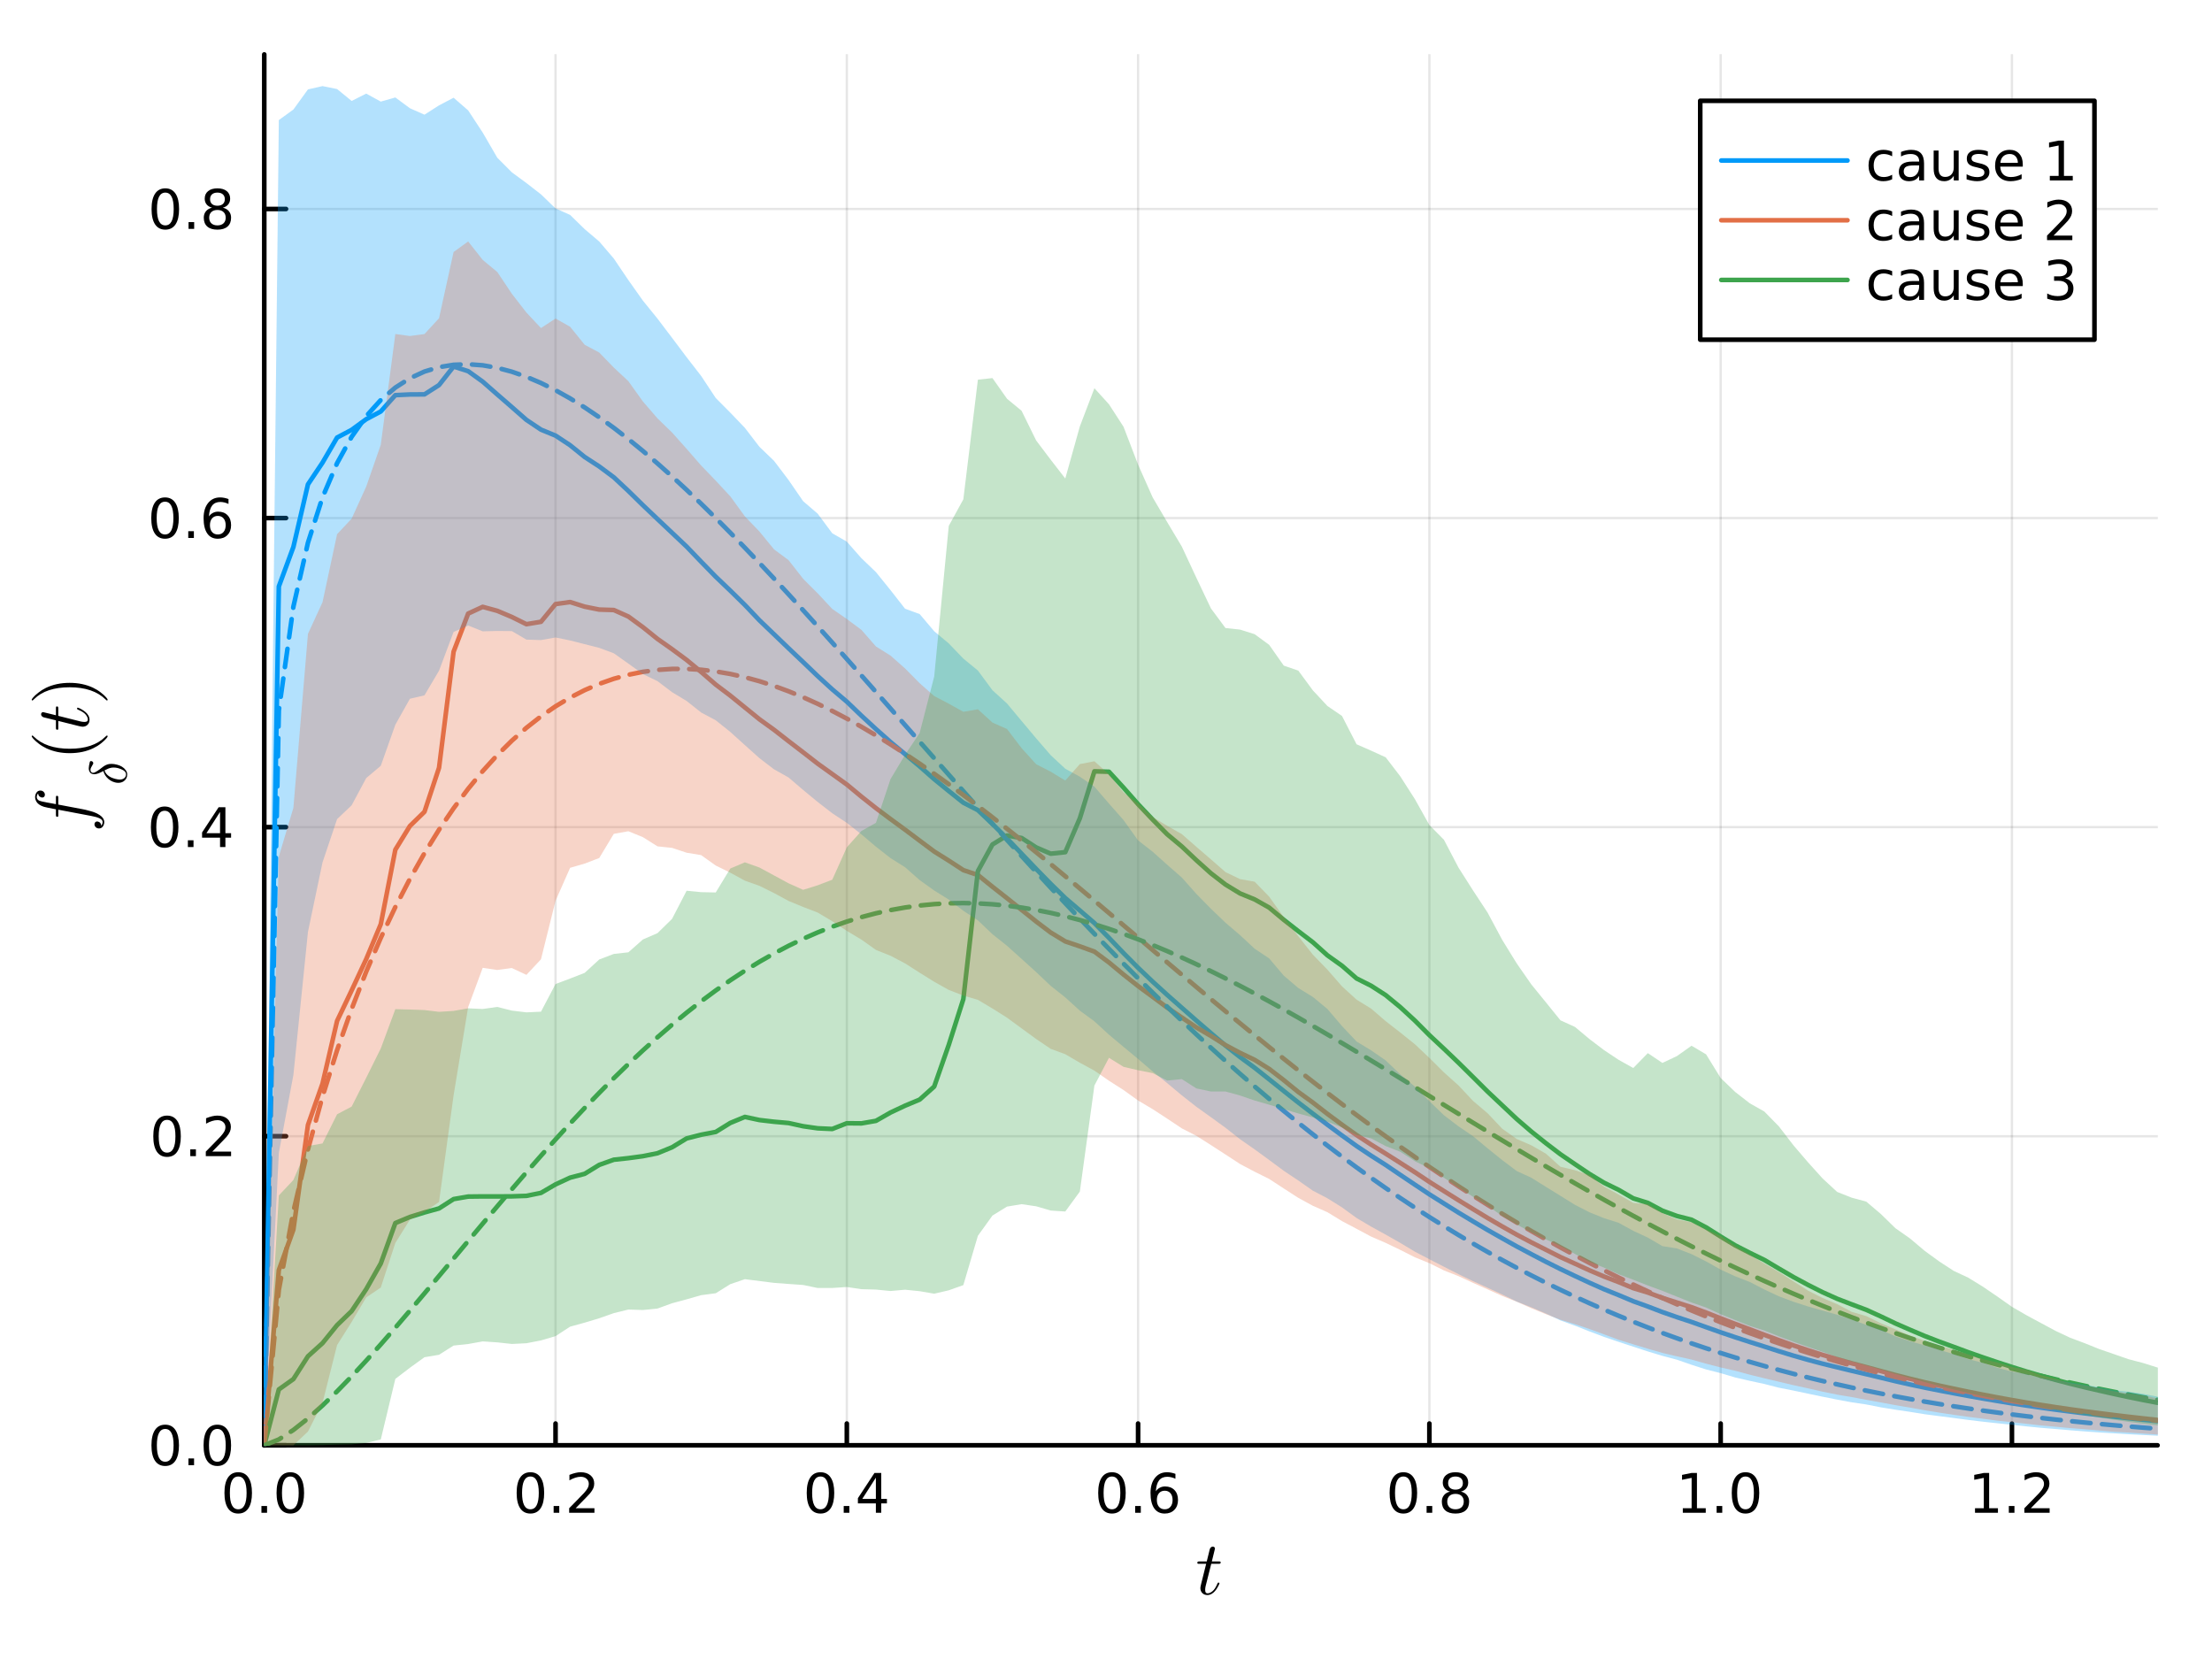 <?xml version="1.0" encoding="utf-8"?>
<svg xmlns="http://www.w3.org/2000/svg" xmlns:xlink="http://www.w3.org/1999/xlink" width="480" height="360" viewBox="0 0 1920 1440">
<rect x="0" y="0" width="1920" height="1440" fill="#333333" stroke="none"/>
<defs>
  <clipPath id="clip950">
    <rect x="0" y="0" width="1920" height="1440"/>
  </clipPath>
</defs>
<path clip-path="url(#clip950)" d="M0 1440 L1920 1440 L1920 0 L0 0  Z" fill="#ffffff" fill-rule="evenodd" fill-opacity="1"/>
<defs>
  <clipPath id="clip951">
    <rect x="384" y="0" width="1345" height="1345"/>
  </clipPath>
</defs>
<path clip-path="url(#clip950)" d="M229.381 1254.52 L1872.76 1254.52 L1872.76 47.244 L229.381 47.244  Z" fill="#ffffff" fill-rule="evenodd" fill-opacity="1"/>
<defs>
  <clipPath id="clip952">
    <rect x="229" y="47" width="1644" height="1208"/>
  </clipPath>
</defs>
<polyline clip-path="url(#clip952)" style="stroke:#000000; stroke-linecap:round; stroke-linejoin:round; stroke-width:2; stroke-opacity:0.1; fill:none" points="229.381,1254.52 229.381,47.244 "/>
<polyline clip-path="url(#clip952)" style="stroke:#000000; stroke-linecap:round; stroke-linejoin:round; stroke-width:2; stroke-opacity:0.1; fill:none" points="482.208,1254.52 482.208,47.244 "/>
<polyline clip-path="url(#clip952)" style="stroke:#000000; stroke-linecap:round; stroke-linejoin:round; stroke-width:2; stroke-opacity:0.1; fill:none" points="735.035,1254.52 735.035,47.244 "/>
<polyline clip-path="url(#clip952)" style="stroke:#000000; stroke-linecap:round; stroke-linejoin:round; stroke-width:2; stroke-opacity:0.1; fill:none" points="987.862,1254.52 987.862,47.244 "/>
<polyline clip-path="url(#clip952)" style="stroke:#000000; stroke-linecap:round; stroke-linejoin:round; stroke-width:2; stroke-opacity:0.1; fill:none" points="1240.69,1254.52 1240.69,47.244 "/>
<polyline clip-path="url(#clip952)" style="stroke:#000000; stroke-linecap:round; stroke-linejoin:round; stroke-width:2; stroke-opacity:0.1; fill:none" points="1493.52,1254.52 1493.52,47.244 "/>
<polyline clip-path="url(#clip952)" style="stroke:#000000; stroke-linecap:round; stroke-linejoin:round; stroke-width:2; stroke-opacity:0.1; fill:none" points="1746.34,1254.52 1746.34,47.244 "/>
<polyline clip-path="url(#clip952)" style="stroke:#000000; stroke-linecap:round; stroke-linejoin:round; stroke-width:2; stroke-opacity:0.1; fill:none" points="229.381,1254.52 1872.76,1254.52 "/>
<polyline clip-path="url(#clip952)" style="stroke:#000000; stroke-linecap:round; stroke-linejoin:round; stroke-width:2; stroke-opacity:0.1; fill:none" points="229.381,986.236 1872.76,986.236 "/>
<polyline clip-path="url(#clip952)" style="stroke:#000000; stroke-linecap:round; stroke-linejoin:round; stroke-width:2; stroke-opacity:0.1; fill:none" points="229.381,717.953 1872.76,717.953 "/>
<polyline clip-path="url(#clip952)" style="stroke:#000000; stroke-linecap:round; stroke-linejoin:round; stroke-width:2; stroke-opacity:0.1; fill:none" points="229.381,449.669 1872.76,449.669 "/>
<polyline clip-path="url(#clip952)" style="stroke:#000000; stroke-linecap:round; stroke-linejoin:round; stroke-width:2; stroke-opacity:0.1; fill:none" points="229.381,181.386 1872.76,181.386 "/>
<polyline clip-path="url(#clip950)" style="stroke:#000000; stroke-linecap:round; stroke-linejoin:round; stroke-width:4; stroke-opacity:1; fill:none" points="229.381,1254.52 1872.76,1254.52 "/>
<polyline clip-path="url(#clip950)" style="stroke:#000000; stroke-linecap:round; stroke-linejoin:round; stroke-width:4; stroke-opacity:1; fill:none" points="229.381,1254.52 229.381,1235.62 "/>
<polyline clip-path="url(#clip950)" style="stroke:#000000; stroke-linecap:round; stroke-linejoin:round; stroke-width:4; stroke-opacity:1; fill:none" points="482.208,1254.52 482.208,1235.62 "/>
<polyline clip-path="url(#clip950)" style="stroke:#000000; stroke-linecap:round; stroke-linejoin:round; stroke-width:4; stroke-opacity:1; fill:none" points="735.035,1254.52 735.035,1235.62 "/>
<polyline clip-path="url(#clip950)" style="stroke:#000000; stroke-linecap:round; stroke-linejoin:round; stroke-width:4; stroke-opacity:1; fill:none" points="987.862,1254.52 987.862,1235.62 "/>
<polyline clip-path="url(#clip950)" style="stroke:#000000; stroke-linecap:round; stroke-linejoin:round; stroke-width:4; stroke-opacity:1; fill:none" points="1240.69,1254.52 1240.69,1235.62 "/>
<polyline clip-path="url(#clip950)" style="stroke:#000000; stroke-linecap:round; stroke-linejoin:round; stroke-width:4; stroke-opacity:1; fill:none" points="1493.52,1254.52 1493.52,1235.62 "/>
<polyline clip-path="url(#clip950)" style="stroke:#000000; stroke-linecap:round; stroke-linejoin:round; stroke-width:4; stroke-opacity:1; fill:none" points="1746.34,1254.52 1746.34,1235.62 "/>
<path clip-path="url(#clip950)" d="M206.765 1281.6 Q203.154 1281.6 201.326 1285.16 Q199.52 1288.7 199.52 1295.83 Q199.52 1302.94 201.326 1306.51 Q203.154 1310.05 206.765 1310.05 Q210.4 1310.05 212.205 1306.51 Q214.034 1302.94 214.034 1295.83 Q214.034 1288.7 212.205 1285.16 Q210.4 1281.6 206.765 1281.6 M206.765 1277.89 Q212.575 1277.89 215.631 1282.5 Q218.71 1287.08 218.71 1295.83 Q218.71 1304.56 215.631 1309.17 Q212.575 1313.75 206.765 1313.75 Q200.955 1313.75 197.876 1309.17 Q194.821 1304.56 194.821 1295.83 Q194.821 1287.08 197.876 1282.5 Q200.955 1277.89 206.765 1277.89 Z" fill="#000000" fill-rule="nonzero" fill-opacity="1" /><path clip-path="url(#clip950)" d="M226.927 1307.2 L231.811 1307.2 L231.811 1313.08 L226.927 1313.08 L226.927 1307.2 Z" fill="#000000" fill-rule="nonzero" fill-opacity="1" /><path clip-path="url(#clip950)" d="M251.997 1281.6 Q248.385 1281.6 246.557 1285.16 Q244.751 1288.7 244.751 1295.83 Q244.751 1302.94 246.557 1306.51 Q248.385 1310.05 251.997 1310.05 Q255.631 1310.05 257.436 1306.51 Q259.265 1302.94 259.265 1295.83 Q259.265 1288.7 257.436 1285.16 Q255.631 1281.6 251.997 1281.6 M251.997 1277.89 Q257.807 1277.89 260.862 1282.5 Q263.941 1287.08 263.941 1295.83 Q263.941 1304.56 260.862 1309.17 Q257.807 1313.75 251.997 1313.75 Q246.186 1313.75 243.108 1309.17 Q240.052 1304.56 240.052 1295.83 Q240.052 1287.08 243.108 1282.5 Q246.186 1277.89 251.997 1277.89 Z" fill="#000000" fill-rule="nonzero" fill-opacity="1" /><path clip-path="url(#clip950)" d="M460.391 1281.6 Q456.78 1281.6 454.951 1285.16 Q453.146 1288.7 453.146 1295.83 Q453.146 1302.94 454.951 1306.51 Q456.78 1310.05 460.391 1310.05 Q464.025 1310.05 465.831 1306.51 Q467.659 1302.94 467.659 1295.83 Q467.659 1288.7 465.831 1285.16 Q464.025 1281.6 460.391 1281.6 M460.391 1277.89 Q466.201 1277.89 469.257 1282.5 Q472.335 1287.08 472.335 1295.83 Q472.335 1304.56 469.257 1309.17 Q466.201 1313.75 460.391 1313.75 Q454.581 1313.75 451.502 1309.17 Q448.446 1304.56 448.446 1295.83 Q448.446 1287.08 451.502 1282.5 Q454.581 1277.89 460.391 1277.89 Z" fill="#000000" fill-rule="nonzero" fill-opacity="1" /><path clip-path="url(#clip950)" d="M480.553 1307.2 L485.437 1307.2 L485.437 1313.08 L480.553 1313.08 L480.553 1307.2 Z" fill="#000000" fill-rule="nonzero" fill-opacity="1" /><path clip-path="url(#clip950)" d="M499.65 1309.14 L515.969 1309.14 L515.969 1313.08 L494.025 1313.08 L494.025 1309.14 Q496.687 1306.39 501.27 1301.76 Q505.877 1297.11 507.057 1295.77 Q509.303 1293.24 510.182 1291.51 Q511.085 1289.75 511.085 1288.06 Q511.085 1285.3 509.141 1283.57 Q507.219 1281.83 504.117 1281.83 Q501.918 1281.83 499.465 1282.59 Q497.034 1283.36 494.256 1284.91 L494.256 1280.19 Q497.08 1279.05 499.534 1278.47 Q501.988 1277.89 504.025 1277.89 Q509.395 1277.89 512.59 1280.58 Q515.784 1283.27 515.784 1287.76 Q515.784 1289.89 514.974 1291.81 Q514.187 1293.7 512.08 1296.3 Q511.502 1296.97 508.4 1300.19 Q505.298 1303.38 499.65 1309.14 Z" fill="#000000" fill-rule="nonzero" fill-opacity="1" /><path clip-path="url(#clip950)" d="M712.176 1281.6 Q708.565 1281.6 706.736 1285.16 Q704.931 1288.7 704.931 1295.83 Q704.931 1302.94 706.736 1306.51 Q708.565 1310.05 712.176 1310.05 Q715.81 1310.05 717.616 1306.51 Q719.445 1302.94 719.445 1295.83 Q719.445 1288.7 717.616 1285.16 Q715.81 1281.6 712.176 1281.6 M712.176 1277.89 Q717.986 1277.89 721.042 1282.5 Q724.12 1287.08 724.12 1295.83 Q724.12 1304.56 721.042 1309.17 Q717.986 1313.75 712.176 1313.75 Q706.366 1313.75 703.287 1309.17 Q700.232 1304.56 700.232 1295.83 Q700.232 1287.08 703.287 1282.5 Q706.366 1277.89 712.176 1277.89 Z" fill="#000000" fill-rule="nonzero" fill-opacity="1" /><path clip-path="url(#clip950)" d="M732.338 1307.2 L737.222 1307.2 L737.222 1313.08 L732.338 1313.08 L732.338 1307.2 Z" fill="#000000" fill-rule="nonzero" fill-opacity="1" /><path clip-path="url(#clip950)" d="M760.255 1282.59 L748.449 1301.04 L760.255 1301.04 L760.255 1282.59 M759.028 1278.52 L764.907 1278.52 L764.907 1301.04 L769.838 1301.04 L769.838 1304.93 L764.907 1304.93 L764.907 1313.08 L760.255 1313.08 L760.255 1304.93 L744.653 1304.93 L744.653 1300.42 L759.028 1278.52 Z" fill="#000000" fill-rule="nonzero" fill-opacity="1" /><path clip-path="url(#clip950)" d="M965.165 1281.6 Q961.554 1281.6 959.725 1285.16 Q957.92 1288.7 957.92 1295.83 Q957.92 1302.94 959.725 1306.51 Q961.554 1310.05 965.165 1310.05 Q968.799 1310.05 970.605 1306.51 Q972.434 1302.94 972.434 1295.83 Q972.434 1288.7 970.605 1285.16 Q968.799 1281.6 965.165 1281.6 M965.165 1277.89 Q970.975 1277.89 974.031 1282.5 Q977.109 1287.08 977.109 1295.83 Q977.109 1304.56 974.031 1309.17 Q970.975 1313.75 965.165 1313.75 Q959.355 1313.75 956.276 1309.17 Q953.221 1304.56 953.221 1295.83 Q953.221 1287.08 956.276 1282.5 Q959.355 1277.89 965.165 1277.89 Z" fill="#000000" fill-rule="nonzero" fill-opacity="1" /><path clip-path="url(#clip950)" d="M985.327 1307.2 L990.211 1307.2 L990.211 1313.08 L985.327 1313.08 L985.327 1307.2 Z" fill="#000000" fill-rule="nonzero" fill-opacity="1" /><path clip-path="url(#clip950)" d="M1010.98 1293.94 Q1007.83 1293.94 1005.98 1296.09 Q1004.15 1298.24 1004.15 1301.99 Q1004.15 1305.72 1005.98 1307.89 Q1007.83 1310.05 1010.98 1310.05 Q1014.12 1310.05 1015.95 1307.89 Q1017.8 1305.72 1017.8 1301.99 Q1017.8 1298.24 1015.95 1296.09 Q1014.12 1293.94 1010.98 1293.94 M1020.26 1279.28 L1020.26 1283.54 Q1018.5 1282.71 1016.69 1282.27 Q1014.91 1281.83 1013.15 1281.83 Q1008.52 1281.83 1006.07 1284.95 Q1003.64 1288.08 1003.29 1294.4 Q1004.66 1292.39 1006.72 1291.32 Q1008.78 1290.23 1011.25 1290.23 Q1016.46 1290.23 1019.47 1293.4 Q1022.5 1296.55 1022.5 1301.99 Q1022.5 1307.32 1019.35 1310.53 Q1016.21 1313.75 1010.98 1313.75 Q1004.98 1313.75 1001.81 1309.17 Q998.637 1304.56 998.637 1295.83 Q998.637 1287.64 1002.53 1282.78 Q1006.41 1277.89 1012.97 1277.89 Q1014.72 1277.89 1016.51 1278.24 Q1018.31 1278.59 1020.26 1279.28 Z" fill="#000000" fill-rule="nonzero" fill-opacity="1" /><path clip-path="url(#clip950)" d="M1218.12 1281.6 Q1214.51 1281.6 1212.68 1285.16 Q1210.87 1288.7 1210.87 1295.83 Q1210.87 1302.94 1212.68 1306.51 Q1214.51 1310.05 1218.12 1310.05 Q1221.75 1310.05 1223.56 1306.51 Q1225.39 1302.94 1225.39 1295.83 Q1225.39 1288.7 1223.56 1285.16 Q1221.75 1281.6 1218.12 1281.6 M1218.12 1277.89 Q1223.93 1277.89 1226.98 1282.5 Q1230.06 1287.08 1230.06 1295.83 Q1230.06 1304.56 1226.98 1309.17 Q1223.93 1313.75 1218.12 1313.75 Q1212.31 1313.75 1209.23 1309.17 Q1206.17 1304.56 1206.17 1295.83 Q1206.17 1287.08 1209.23 1282.5 Q1212.31 1277.89 1218.12 1277.89 Z" fill="#000000" fill-rule="nonzero" fill-opacity="1" /><path clip-path="url(#clip950)" d="M1238.28 1307.2 L1243.17 1307.2 L1243.17 1313.08 L1238.28 1313.08 L1238.28 1307.2 Z" fill="#000000" fill-rule="nonzero" fill-opacity="1" /><path clip-path="url(#clip950)" d="M1263.35 1296.67 Q1260.02 1296.67 1258.1 1298.45 Q1256.2 1300.23 1256.2 1303.36 Q1256.2 1306.48 1258.1 1308.27 Q1260.02 1310.05 1263.35 1310.05 Q1266.68 1310.05 1268.61 1308.27 Q1270.53 1306.46 1270.53 1303.36 Q1270.53 1300.23 1268.61 1298.45 Q1266.71 1296.67 1263.35 1296.67 M1258.67 1294.68 Q1255.67 1293.94 1253.98 1291.88 Q1252.31 1289.82 1252.31 1286.85 Q1252.31 1282.71 1255.25 1280.3 Q1258.21 1277.89 1263.35 1277.89 Q1268.51 1277.89 1271.45 1280.3 Q1274.39 1282.71 1274.39 1286.85 Q1274.39 1289.82 1272.7 1291.88 Q1271.04 1293.94 1268.05 1294.68 Q1271.43 1295.46 1273.3 1297.76 Q1275.2 1300.05 1275.2 1303.36 Q1275.2 1308.38 1272.12 1311.07 Q1269.07 1313.75 1263.35 1313.75 Q1257.63 1313.75 1254.55 1311.07 Q1251.5 1308.38 1251.5 1303.36 Q1251.5 1300.05 1253.4 1297.76 Q1255.3 1295.46 1258.67 1294.68 M1256.96 1287.29 Q1256.96 1289.98 1258.63 1291.48 Q1260.32 1292.99 1263.35 1292.99 Q1266.36 1292.99 1268.05 1291.48 Q1269.76 1289.98 1269.76 1287.29 Q1269.76 1284.61 1268.05 1283.1 Q1266.36 1281.6 1263.35 1281.6 Q1260.32 1281.6 1258.63 1283.1 Q1256.96 1284.61 1256.96 1287.29 Z" fill="#000000" fill-rule="nonzero" fill-opacity="1" /><path clip-path="url(#clip950)" d="M1460.67 1309.14 L1468.31 1309.14 L1468.31 1282.78 L1460 1284.45 L1460 1280.19 L1468.26 1278.52 L1472.94 1278.52 L1472.94 1309.14 L1480.58 1309.14 L1480.58 1313.08 L1460.67 1313.08 L1460.67 1309.14 Z" fill="#000000" fill-rule="nonzero" fill-opacity="1" /><path clip-path="url(#clip950)" d="M1490.02 1307.2 L1494.9 1307.2 L1494.9 1313.08 L1490.02 1313.08 L1490.02 1307.2 Z" fill="#000000" fill-rule="nonzero" fill-opacity="1" /><path clip-path="url(#clip950)" d="M1515.09 1281.6 Q1511.48 1281.6 1509.65 1285.16 Q1507.84 1288.7 1507.84 1295.83 Q1507.84 1302.94 1509.65 1306.51 Q1511.48 1310.05 1515.09 1310.05 Q1518.72 1310.05 1520.53 1306.51 Q1522.36 1302.94 1522.36 1295.83 Q1522.36 1288.7 1520.53 1285.16 Q1518.72 1281.6 1515.09 1281.6 M1515.09 1277.89 Q1520.9 1277.89 1523.96 1282.5 Q1527.03 1287.08 1527.03 1295.83 Q1527.03 1304.56 1523.96 1309.17 Q1520.9 1313.75 1515.09 1313.75 Q1509.28 1313.75 1506.2 1309.17 Q1503.15 1304.56 1503.15 1295.83 Q1503.15 1287.08 1506.2 1282.5 Q1509.28 1277.89 1515.09 1277.89 Z" fill="#000000" fill-rule="nonzero" fill-opacity="1" /><path clip-path="url(#clip950)" d="M1714.29 1309.14 L1721.93 1309.14 L1721.93 1282.78 L1713.62 1284.45 L1713.62 1280.19 L1721.89 1278.52 L1726.56 1278.52 L1726.56 1309.14 L1734.2 1309.14 L1734.2 1313.08 L1714.29 1313.08 L1714.29 1309.14 Z" fill="#000000" fill-rule="nonzero" fill-opacity="1" /><path clip-path="url(#clip950)" d="M1743.65 1307.2 L1748.53 1307.2 L1748.53 1313.08 L1743.65 1313.08 L1743.65 1307.2 Z" fill="#000000" fill-rule="nonzero" fill-opacity="1" /><path clip-path="url(#clip950)" d="M1762.74 1309.14 L1779.06 1309.14 L1779.06 1313.08 L1757.12 1313.08 L1757.12 1309.14 Q1759.78 1306.39 1764.36 1301.76 Q1768.97 1297.11 1770.15 1295.77 Q1772.4 1293.24 1773.28 1291.51 Q1774.18 1289.75 1774.18 1288.06 Q1774.18 1285.3 1772.23 1283.57 Q1770.31 1281.83 1767.21 1281.83 Q1765.01 1281.83 1762.56 1282.59 Q1760.13 1283.36 1757.35 1284.91 L1757.35 1280.19 Q1760.17 1279.05 1762.63 1278.47 Q1765.08 1277.89 1767.12 1277.89 Q1772.49 1277.89 1775.68 1280.58 Q1778.88 1283.27 1778.88 1287.76 Q1778.88 1289.89 1778.07 1291.81 Q1777.28 1293.7 1775.17 1296.3 Q1774.59 1296.97 1771.49 1300.19 Q1768.39 1303.38 1762.74 1309.14 Z" fill="#000000" fill-rule="nonzero" fill-opacity="1" /><path clip-path="url(#clip950)" d="M1059.54 1356.05 Q1059.54 1356.95 1059.12 1357.18 Q1058.7 1357.37 1057.54 1357.37 L1051.36 1357.37 L1046.46 1376.82 Q1046.08 1378.53 1046.08 1379.98 Q1046.08 1381.59 1046.56 1382.3 Q1047.08 1383.01 1048.14 1383.01 Q1050.23 1383.01 1052.49 1381.11 Q1054.77 1379.21 1056.71 1374.57 Q1056.96 1373.96 1057.09 1373.83 Q1057.25 1373.67 1057.67 1373.67 Q1058.48 1373.67 1058.48 1374.31 Q1058.48 1374.54 1058.03 1375.57 Q1057.61 1376.6 1056.67 1378.11 Q1055.77 1379.62 1054.58 1381.04 Q1053.42 1382.46 1051.65 1383.49 Q1049.88 1384.49 1047.98 1384.49 Q1045.3 1384.49 1043.6 1382.78 Q1041.92 1381.07 1041.92 1378.4 Q1041.92 1377.53 1042.6 1374.76 Q1043.28 1371.96 1046.95 1357.37 L1041.12 1357.37 Q1040.31 1357.37 1039.99 1357.34 Q1039.7 1357.31 1039.48 1357.14 Q1039.28 1356.95 1039.28 1356.57 Q1039.28 1355.95 1039.54 1355.7 Q1039.8 1355.41 1040.12 1355.37 Q1040.47 1355.31 1041.28 1355.31 L1047.46 1355.31 L1050.04 1344.84 Q1050.3 1343.81 1050.94 1343.23 Q1051.62 1342.62 1052 1342.56 Q1052.39 1342.46 1052.68 1342.46 Q1053.55 1342.46 1054.06 1342.94 Q1054.58 1343.39 1054.58 1344.23 Q1054.58 1344.68 1051.87 1355.31 L1057.67 1355.31 Q1058.41 1355.31 1058.7 1355.34 Q1059.02 1355.37 1059.28 1355.53 Q1059.54 1355.7 1059.54 1356.05 Z" fill="#000000" fill-rule="nonzero" fill-opacity="1" /><polyline clip-path="url(#clip950)" style="stroke:#000000; stroke-linecap:round; stroke-linejoin:round; stroke-width:4; stroke-opacity:1; fill:none" points="229.381,1254.52 229.381,47.244 "/>
<polyline clip-path="url(#clip950)" style="stroke:#000000; stroke-linecap:round; stroke-linejoin:round; stroke-width:4; stroke-opacity:1; fill:none" points="229.381,1254.52 248.279,1254.52 "/>
<polyline clip-path="url(#clip950)" style="stroke:#000000; stroke-linecap:round; stroke-linejoin:round; stroke-width:4; stroke-opacity:1; fill:none" points="229.381,986.236 248.279,986.236 "/>
<polyline clip-path="url(#clip950)" style="stroke:#000000; stroke-linecap:round; stroke-linejoin:round; stroke-width:4; stroke-opacity:1; fill:none" points="229.381,717.953 248.279,717.953 "/>
<polyline clip-path="url(#clip950)" style="stroke:#000000; stroke-linecap:round; stroke-linejoin:round; stroke-width:4; stroke-opacity:1; fill:none" points="229.381,449.669 248.279,449.669 "/>
<polyline clip-path="url(#clip950)" style="stroke:#000000; stroke-linecap:round; stroke-linejoin:round; stroke-width:4; stroke-opacity:1; fill:none" points="229.381,181.386 248.279,181.386 "/>
<path clip-path="url(#clip950)" d="M143.405 1240.32 Q139.794 1240.32 137.966 1243.88 Q136.16 1247.42 136.16 1254.55 Q136.16 1261.66 137.966 1265.23 Q139.794 1268.77 143.405 1268.77 Q147.04 1268.77 148.845 1265.23 Q150.674 1261.66 150.674 1254.55 Q150.674 1247.42 148.845 1243.88 Q147.04 1240.32 143.405 1240.32 M143.405 1236.61 Q149.215 1236.61 152.271 1241.22 Q155.35 1245.8 155.35 1254.55 Q155.35 1263.28 152.271 1267.89 Q149.215 1272.47 143.405 1272.47 Q137.595 1272.47 134.516 1267.89 Q131.461 1263.28 131.461 1254.55 Q131.461 1245.8 134.516 1241.22 Q137.595 1236.61 143.405 1236.61 Z" fill="#000000" fill-rule="nonzero" fill-opacity="1" /><path clip-path="url(#clip950)" d="M163.567 1265.92 L168.451 1265.92 L168.451 1271.8 L163.567 1271.8 L163.567 1265.92 Z" fill="#000000" fill-rule="nonzero" fill-opacity="1" /><path clip-path="url(#clip950)" d="M188.637 1240.32 Q185.025 1240.32 183.197 1243.88 Q181.391 1247.42 181.391 1254.55 Q181.391 1261.66 183.197 1265.23 Q185.025 1268.77 188.637 1268.77 Q192.271 1268.77 194.076 1265.23 Q195.905 1261.66 195.905 1254.55 Q195.905 1247.42 194.076 1243.88 Q192.271 1240.32 188.637 1240.32 M188.637 1236.61 Q194.447 1236.61 197.502 1241.22 Q200.581 1245.8 200.581 1254.55 Q200.581 1263.28 197.502 1267.89 Q194.447 1272.47 188.637 1272.47 Q182.826 1272.47 179.748 1267.89 Q176.692 1263.28 176.692 1254.55 Q176.692 1245.8 179.748 1241.22 Q182.826 1236.61 188.637 1236.61 Z" fill="#000000" fill-rule="nonzero" fill-opacity="1" /><path clip-path="url(#clip950)" d="M145.003 972.035 Q141.391 972.035 139.563 975.6 Q137.757 979.141 137.757 986.271 Q137.757 993.378 139.563 996.942 Q141.391 1000.48 145.003 1000.48 Q148.637 1000.48 150.442 996.942 Q152.271 993.378 152.271 986.271 Q152.271 979.141 150.442 975.6 Q148.637 972.035 145.003 972.035 M145.003 968.331 Q150.813 968.331 153.868 972.938 Q156.947 977.521 156.947 986.271 Q156.947 994.998 153.868 999.604 Q150.813 1004.19 145.003 1004.19 Q139.192 1004.19 136.114 999.604 Q133.058 994.998 133.058 986.271 Q133.058 977.521 136.114 972.938 Q139.192 968.331 145.003 968.331 Z" fill="#000000" fill-rule="nonzero" fill-opacity="1" /><path clip-path="url(#clip950)" d="M165.164 997.637 L170.049 997.637 L170.049 1003.52 L165.164 1003.52 L165.164 997.637 Z" fill="#000000" fill-rule="nonzero" fill-opacity="1" /><path clip-path="url(#clip950)" d="M184.262 999.581 L200.581 999.581 L200.581 1003.52 L178.637 1003.52 L178.637 999.581 Q181.299 996.827 185.882 992.197 Q190.488 987.544 191.669 986.202 Q193.914 983.678 194.794 981.942 Q195.697 980.183 195.697 978.493 Q195.697 975.739 193.752 974.003 Q191.831 972.267 188.729 972.267 Q186.53 972.267 184.076 973.03 Q181.646 973.794 178.868 975.345 L178.868 970.623 Q181.692 969.489 184.146 968.91 Q186.6 968.331 188.637 968.331 Q194.007 968.331 197.201 971.017 Q200.396 973.702 200.396 978.192 Q200.396 980.322 199.586 982.243 Q198.799 984.141 196.692 986.734 Q196.113 987.405 193.012 990.623 Q189.91 993.817 184.262 999.581 Z" fill="#000000" fill-rule="nonzero" fill-opacity="1" /><path clip-path="url(#clip950)" d="M142.919 703.752 Q139.308 703.752 137.479 707.316 Q135.674 710.858 135.674 717.988 Q135.674 725.094 137.479 728.659 Q139.308 732.2 142.919 732.2 Q146.553 732.2 148.359 728.659 Q150.188 725.094 150.188 717.988 Q150.188 710.858 148.359 707.316 Q146.553 703.752 142.919 703.752 M142.919 700.048 Q148.729 700.048 151.785 704.654 Q154.864 709.238 154.864 717.988 Q154.864 726.714 151.785 731.321 Q148.729 735.904 142.919 735.904 Q137.109 735.904 134.03 731.321 Q130.975 726.714 130.975 717.988 Q130.975 709.238 134.03 704.654 Q137.109 700.048 142.919 700.048 Z" fill="#000000" fill-rule="nonzero" fill-opacity="1" /><path clip-path="url(#clip950)" d="M163.081 729.353 L167.965 729.353 L167.965 735.233 L163.081 735.233 L163.081 729.353 Z" fill="#000000" fill-rule="nonzero" fill-opacity="1" /><path clip-path="url(#clip950)" d="M190.998 704.747 L179.192 723.196 L190.998 723.196 L190.998 704.747 M189.771 700.673 L195.65 700.673 L195.65 723.196 L200.581 723.196 L200.581 727.085 L195.65 727.085 L195.65 735.233 L190.998 735.233 L190.998 727.085 L175.396 727.085 L175.396 722.571 L189.771 700.673 Z" fill="#000000" fill-rule="nonzero" fill-opacity="1" /><path clip-path="url(#clip950)" d="M143.243 435.468 Q139.632 435.468 137.804 439.033 Q135.998 442.574 135.998 449.704 Q135.998 456.811 137.804 460.375 Q139.632 463.917 143.243 463.917 Q146.878 463.917 148.683 460.375 Q150.512 456.811 150.512 449.704 Q150.512 442.574 148.683 439.033 Q146.878 435.468 143.243 435.468 M143.243 431.764 Q149.053 431.764 152.109 436.371 Q155.188 440.954 155.188 449.704 Q155.188 458.431 152.109 463.037 Q149.053 467.621 143.243 467.621 Q137.433 467.621 134.354 463.037 Q131.299 458.431 131.299 449.704 Q131.299 440.954 134.354 436.371 Q137.433 431.764 143.243 431.764 Z" fill="#000000" fill-rule="nonzero" fill-opacity="1" /><path clip-path="url(#clip950)" d="M163.405 461.07 L168.289 461.07 L168.289 466.949 L163.405 466.949 L163.405 461.07 Z" fill="#000000" fill-rule="nonzero" fill-opacity="1" /><path clip-path="url(#clip950)" d="M189.053 447.806 Q185.905 447.806 184.053 449.959 Q182.225 452.111 182.225 455.861 Q182.225 459.588 184.053 461.764 Q185.905 463.917 189.053 463.917 Q192.201 463.917 194.03 461.764 Q195.882 459.588 195.882 455.861 Q195.882 452.111 194.03 449.959 Q192.201 447.806 189.053 447.806 M198.336 433.153 L198.336 437.412 Q196.576 436.579 194.771 436.139 Q192.988 435.7 191.229 435.7 Q186.6 435.7 184.146 438.824 Q181.715 441.949 181.368 448.269 Q182.734 446.255 184.794 445.19 Q186.854 444.102 189.331 444.102 Q194.539 444.102 197.549 447.274 Q200.581 450.422 200.581 455.861 Q200.581 461.185 197.433 464.403 Q194.285 467.621 189.053 467.621 Q183.058 467.621 179.887 463.037 Q176.715 458.431 176.715 449.704 Q176.715 441.51 180.604 436.649 Q184.493 431.764 191.044 431.764 Q192.803 431.764 194.586 432.112 Q196.391 432.459 198.336 433.153 Z" fill="#000000" fill-rule="nonzero" fill-opacity="1" /><path clip-path="url(#clip950)" d="M143.498 167.185 Q139.887 167.185 138.058 170.749 Q136.253 174.291 136.253 181.421 Q136.253 188.527 138.058 192.092 Q139.887 195.633 143.498 195.633 Q147.132 195.633 148.938 192.092 Q150.766 188.527 150.766 181.421 Q150.766 174.291 148.938 170.749 Q147.132 167.185 143.498 167.185 M143.498 163.481 Q149.308 163.481 152.364 168.087 Q155.442 172.671 155.442 181.421 Q155.442 190.147 152.364 194.754 Q149.308 199.337 143.498 199.337 Q137.688 199.337 134.609 194.754 Q131.554 190.147 131.554 181.421 Q131.554 172.671 134.609 168.087 Q137.688 163.481 143.498 163.481 Z" fill="#000000" fill-rule="nonzero" fill-opacity="1" /><path clip-path="url(#clip950)" d="M163.66 192.786 L168.544 192.786 L168.544 198.666 L163.66 198.666 L163.66 192.786 Z" fill="#000000" fill-rule="nonzero" fill-opacity="1" /><path clip-path="url(#clip950)" d="M188.729 182.254 Q185.396 182.254 183.475 184.036 Q181.576 185.819 181.576 188.944 Q181.576 192.069 183.475 193.851 Q185.396 195.633 188.729 195.633 Q192.062 195.633 193.984 193.851 Q195.905 192.046 195.905 188.944 Q195.905 185.819 193.984 184.036 Q192.086 182.254 188.729 182.254 M184.053 180.263 Q181.044 179.522 179.354 177.462 Q177.688 175.402 177.688 172.439 Q177.688 168.296 180.627 165.888 Q183.59 163.481 188.729 163.481 Q193.891 163.481 196.831 165.888 Q199.771 168.296 199.771 172.439 Q199.771 175.402 198.081 177.462 Q196.414 179.522 193.428 180.263 Q196.808 181.05 198.683 183.342 Q200.581 185.634 200.581 188.944 Q200.581 193.967 197.502 196.652 Q194.447 199.337 188.729 199.337 Q183.012 199.337 179.933 196.652 Q176.877 193.967 176.877 188.944 Q176.877 185.634 178.776 183.342 Q180.674 181.05 184.053 180.263 M182.34 172.879 Q182.34 175.564 184.007 177.069 Q185.697 178.573 188.729 178.573 Q191.738 178.573 193.428 177.069 Q195.141 175.564 195.141 172.879 Q195.141 170.194 193.428 168.689 Q191.738 167.185 188.729 167.185 Q185.697 167.185 184.007 168.689 Q182.34 170.194 182.34 172.879 Z" fill="#000000" fill-rule="nonzero" fill-opacity="1" /><path clip-path="url(#clip950)" d="M35.009 686.203 Q36.78 686.203 37.875 687.33 Q38.97 688.425 38.97 689.81 Q38.97 690.808 38.358 691.549 Q37.746 692.258 36.684 692.258 Q35.589 692.258 34.429 691.42 Q33.27 690.583 33.109 688.683 Q31.917 689.939 31.917 691.936 Q31.917 692.934 32.561 693.771 Q33.173 694.576 34.172 695.027 Q35.202 695.51 41.032 696.605 Q42.932 696.96 44.767 697.282 Q46.603 697.604 48.535 697.99 L48.535 692.515 Q48.535 691.807 48.568 691.517 Q48.6 691.227 48.761 691.002 Q48.922 690.744 49.276 690.744 Q50.178 690.744 50.403 691.163 Q50.597 691.549 50.597 692.708 L50.597 698.377 L71.498 702.338 Q72.11 702.435 74.043 702.853 Q75.943 703.24 79.067 704.174 Q82.223 705.108 84.091 706.042 Q85.153 706.557 86.152 707.233 Q87.183 707.877 88.213 708.811 Q89.244 709.745 89.856 710.969 Q90.5 712.193 90.5 713.481 Q90.5 715.671 89.276 717.378 Q88.052 719.085 85.959 719.085 Q84.187 719.085 83.092 717.99 Q81.997 716.863 81.997 715.478 Q81.997 714.48 82.609 713.771 Q83.221 713.03 84.284 713.03 Q84.735 713.03 85.25 713.191 Q85.765 713.352 86.345 713.707 Q86.957 714.061 87.376 714.834 Q87.794 715.607 87.859 716.67 Q89.05 715.414 89.05 713.481 Q89.05 712.869 88.793 712.322 Q88.567 711.774 87.988 711.323 Q87.408 710.84 86.828 710.486 Q86.281 710.132 85.218 709.778 Q84.187 709.423 83.414 709.198 Q82.641 708.972 81.257 708.683 Q79.872 708.361 79.034 708.2 Q78.229 708.038 76.651 707.749 L50.597 702.821 L50.597 707.169 Q50.597 707.942 50.564 708.264 Q50.532 708.554 50.371 708.779 Q50.178 709.005 49.791 709.005 Q49.18 709.005 48.922 708.747 Q48.632 708.457 48.6 708.135 Q48.535 707.813 48.535 707.04 L48.535 702.467 Q40.387 700.921 38.197 700.309 Q35.879 699.601 34.268 698.506 Q32.626 697.411 31.853 696.187 Q31.08 694.963 30.79 693.965 Q30.468 692.934 30.468 691.936 Q30.468 689.681 31.692 687.942 Q32.883 686.203 35.009 686.203 Z" fill="#000000" fill-rule="nonzero" fill-opacity="1" /><path clip-path="url(#clip950)" d="M79.108 660.591 Q79.446 660.591 79.942 660.839 Q80.393 661.064 80.686 661.537 Q80.957 661.988 80.957 662.484 Q80.957 662.642 80.866 663.003 Q80.596 663.612 79.987 664.558 Q79.379 665.505 78.995 666.362 Q78.59 667.196 78.544 668.12 Q78.544 668.932 78.837 669.608 Q79.176 670.217 79.897 670.623 Q80.19 670.803 80.686 670.803 Q81.385 670.803 82.309 670.42 Q83.234 670.037 84.428 669.248 Q85.623 668.436 86.435 667.85 Q87.224 667.264 88.531 666.249 Q88.644 666.159 88.712 666.114 Q88.757 666.069 88.87 666.001 Q88.96 665.934 89.027 665.866 Q91.71 663.724 94.663 663.183 Q95.7 663.048 96.783 663.048 Q98.947 663.048 101.494 663.702 Q103.816 664.265 105.823 665.46 Q107.807 666.655 109.114 668.459 Q110.422 670.24 110.422 672.178 Q110.422 674.095 109.588 675.673 Q108.731 677.251 107.266 678.198 Q105.327 679.483 102.644 679.483 Q101.134 679.483 99.849 679.122 Q97.797 678.626 95.903 677.454 Q94.01 676.281 92.544 674.591 Q90.38 672.02 89.771 669.225 Q87.291 670.533 85.375 671.299 Q83.436 672.043 81.791 672.043 Q80.348 672.043 79.424 671.502 Q78.432 671.029 77.868 670.059 Q77.372 669.248 77.124 668.075 Q77.034 667.354 77.034 666.88 Q77.034 665.28 77.913 661.56 Q78.139 660.591 79.108 660.591 M98.631 666.227 Q97.256 666.227 96.332 666.452 Q94.077 666.88 90.966 668.594 L90.741 668.729 Q91.372 670.916 93.288 672.697 Q95.633 674.929 100.074 676.056 Q102.554 676.665 103.952 676.665 Q105.462 676.665 106.77 676.101 Q107.987 675.56 108.686 674.545 Q109.385 673.508 109.385 672.133 Q109.385 671.096 108.799 670.194 Q108.19 669.293 107.13 668.639 Q106.071 667.985 104.921 667.534 Q103.749 667.061 102.373 666.7 Q100.525 666.227 98.631 666.227 Z" fill="#000000" fill-rule="nonzero" fill-opacity="1" /><path clip-path="url(#clip950)" d="M60.484 653.735 Q49.341 653.735 40.355 649.581 Q36.587 647.809 33.431 645.329 Q30.275 642.85 28.89 641.207 Q27.505 639.565 27.505 639.114 Q27.505 638.47 28.149 638.437 Q28.471 638.437 29.276 639.307 Q40.097 649.935 60.484 649.903 Q80.934 649.903 91.337 639.565 Q92.464 638.437 92.819 638.437 Q93.463 638.437 93.463 639.114 Q93.463 639.565 92.142 641.143 Q90.822 642.721 87.794 645.168 Q84.767 647.616 81.063 649.387 Q72.078 653.735 60.484 653.735 Z" fill="#000000" fill-rule="nonzero" fill-opacity="1" /><path clip-path="url(#clip950)" d="M49.276 613.167 Q50.178 613.167 50.403 613.586 Q50.597 614.005 50.597 615.164 L50.597 621.348 L70.049 626.243 Q71.756 626.629 73.205 626.629 Q74.815 626.629 75.524 626.146 Q76.233 625.631 76.233 624.568 Q76.233 622.475 74.332 620.22 Q72.432 617.934 67.794 616.002 Q67.183 615.744 67.054 615.615 Q66.893 615.454 66.893 615.035 Q66.893 614.23 67.537 614.23 Q67.762 614.23 68.793 614.681 Q69.823 615.1 71.337 616.034 Q72.851 616.935 74.268 618.127 Q75.685 619.287 76.716 621.058 Q77.714 622.829 77.714 624.729 Q77.714 627.402 76.007 629.109 Q74.3 630.784 71.627 630.784 Q70.757 630.784 67.988 630.108 Q65.186 629.431 50.597 625.76 L50.597 631.589 Q50.597 632.394 50.564 632.716 Q50.532 633.006 50.371 633.232 Q50.178 633.425 49.791 633.425 Q49.18 633.425 48.922 633.167 Q48.632 632.91 48.6 632.588 Q48.535 632.233 48.535 631.428 L48.535 625.245 L38.069 622.668 Q37.038 622.41 36.458 621.766 Q35.846 621.09 35.782 620.704 Q35.685 620.317 35.685 620.027 Q35.685 619.158 36.168 618.642 Q36.619 618.127 37.457 618.127 Q37.907 618.127 48.535 620.832 L48.535 615.035 Q48.535 614.295 48.568 614.005 Q48.6 613.683 48.761 613.425 Q48.922 613.167 49.276 613.167 Z" fill="#000000" fill-rule="nonzero" fill-opacity="1" /><path clip-path="url(#clip950)" d="M92.819 608.005 Q92.496 608.005 91.691 607.168 Q80.87 596.54 60.484 596.54 Q40.033 596.54 29.695 606.749 Q28.503 608.005 28.149 608.005 Q27.505 608.005 27.505 607.361 Q27.505 606.91 28.826 605.332 Q30.146 603.722 33.173 601.306 Q36.201 598.859 39.904 597.055 Q48.89 592.707 60.484 592.707 Q71.627 592.707 80.612 596.862 Q84.381 598.633 87.537 601.113 Q90.693 603.593 92.078 605.235 Q93.463 606.878 93.463 607.361 Q93.463 608.005 92.819 608.005 Z" fill="#000000" fill-rule="nonzero" fill-opacity="1" /><polyline clip-path="url(#clip952)" style="stroke:#009af9; stroke-linecap:round; stroke-linejoin:round; stroke-width:4; stroke-opacity:1; fill:none" points="229.381,1254.52 242.022,509.058 254.664,474.732 267.305,420.427 279.946,401.551 292.588,379.803 305.229,373.108 317.87,363.881 330.512,357.157 343.153,342.99 355.794,342.392 368.436,342.32 381.077,334.235 393.718,318.15 406.36,322.181 419.001,331.282 431.642,342.388 444.284,353.36 456.925,364.454 469.567,372.918 482.208,378.109 494.849,386.457 507.491,396.658 520.132,404.889 532.773,414.296 545.415,426.137 558.056,438.527 570.697,450.551 583.339,462.49 595.98,474.458 608.621,487.625 621.263,500.606 633.904,512.685 646.545,525.102 659.187,538.426 671.828,550.553 684.469,562.699 697.111,574.679 709.752,586.833 722.393,598.374 735.035,609.056 747.676,621.191 760.317,632.854 772.959,644.082 785.6,654.587 798.242,665.165 810.883,676.287 823.524,686.603 836.166,696.704 848.807,703.208 861.448,715.196 874.09,727.801 886.731,741.028 899.372,754.255 912.014,767.19 924.655,779.527 937.296,790.311 949.938,801.229 962.579,814.053 975.22,827.308 987.862,840.05 1000.5,852.09 1013.14,863.595 1025.79,874.756 1038.43,885.861 1051.07,896.766 1063.71,907.526 1076.35,917.499 1088.99,926.807 1101.63,936.836 1114.28,946.971 1126.92,956.977 1139.56,966.668 1152.2,976.244 1164.84,985.587 1177.48,994.719 1190.12,1003.14 1202.76,1011.18 1215.41,1019.77 1228.05,1028.25 1240.69,1036.67 1253.33,1044.63 1265.97,1052.54 1278.61,1060.14 1291.25,1067.63 1303.9,1074.82 1316.54,1081.9 1329.18,1088.6 1341.82,1095.21 1354.46,1101.53 1367.1,1107.56 1379.74,1113.45 1392.38,1119.06 1405.03,1124.17 1417.67,1129.47 1430.31,1134.03 1442.95,1138.87 1455.59,1143.28 1468.23,1147.45 1480.87,1151.95 1493.52,1156.44 1506.16,1160.71 1518.8,1164.82 1531.44,1168.8 1544.08,1172.87 1556.72,1176.72 1569.36,1180.33 1582,1183.69 1594.65,1186.78 1607.29,1189.84 1619.93,1192.78 1632.57,1195.81 1645.21,1198.85 1657.85,1201.72 1670.49,1204.39 1683.14,1206.91 1695.78,1209.3 1708.42,1211.66 1721.06,1213.9 1733.7,1216.03 1746.34,1218.1 1758.98,1220.02 1771.63,1221.83 1784.27,1223.58 1796.91,1225.19 1809.55,1226.77 1822.19,1228.19 1834.83,1229.65 1847.47,1231 1860.11,1232.28 1872.76,1233.48 1885.4,1234.66 1898.04,1235.83 1910.68,1236.96 1923.32,1238.04 1935.96,1239.05 1948.6,1240 1961.25,1240.88 1973.89,1241.73 1986.53,1242.53 1999.17,1243.28 2011.81,1244 2024.45,1244.66 2037.09,1245.28 2049.73,1245.87 2062.38,1246.42 2075.02,1246.95 2087.66,1247.44 2100.3,1247.9 2112.94,1248.33 2125.58,1248.72 2138.22,1249.1 2150.87,1249.46 2163.51,1249.79 2176.15,1250.11 2188.79,1250.4 2201.43,1250.68 2214.07,1250.94 2226.71,1251.18 2239.35,1251.41 2252,1251.62 2264.64,1251.82 2277.28,1252 2289.92,1252.18 2302.56,1252.35 2315.2,1252.5 2327.84,1252.65 2340.49,1252.79 2353.13,1252.91 2365.77,1253.03 2378.41,1253.14 2391.05,1253.24 2403.69,1253.33 2416.33,1253.42 2428.98,1253.5 2441.62,1253.58 2454.26,1253.65 2466.9,1253.71 2479.54,1253.77 2492.18,1253.83 2504.82,1253.88 2517.46,1253.93 2530.11,1253.97 2542.75,1254.01 2555.39,1254.05 2568.03,1254.09 2580.67,1254.12 2593.31,1254.15 2605.95,1254.18 2618.6,1254.2 2631.24,1254.23 2643.88,1254.25 2656.52,1254.27 2669.16,1254.29 2681.8,1254.31 2694.44,1254.32 2707.08,1254.34 2719.73,1254.35 2732.37,1254.37 2745.01,1254.38 2757.65,1254.39 "/>
<polyline clip-path="url(#clip952)" style="stroke:#e26f46; stroke-linecap:round; stroke-linejoin:round; stroke-width:4; stroke-opacity:1; fill:none" points="229.381,1254.52 242.022,1102.47 254.664,1067.29 267.305,976.457 279.946,940.581 292.588,886.154 305.229,859.653 317.87,832.517 330.512,802.198 343.153,737.543 355.794,716.967 368.436,704.639 381.077,666.42 393.718,565.65 406.36,532.583 419.001,526.74 431.642,530.194 444.284,535.533 456.925,541.803 469.567,539.7 482.208,524.321 494.849,522.57 507.491,526.572 520.132,529.106 532.773,529.498 545.415,535.136 558.056,544.405 570.697,554.577 583.339,563.474 595.98,572.827 608.621,583.28 621.263,594.241 633.904,603.801 646.545,614.058 659.187,624.327 671.828,633.453 684.469,643.314 697.111,653.005 709.752,662.828 722.393,671.883 735.035,680.966 747.676,691.446 760.317,701.448 772.959,710.929 785.6,720.172 798.242,729.675 810.883,739.105 823.524,747.025 836.166,755.266 848.807,759.508 861.448,769.701 874.09,779.63 886.731,789.759 899.372,799.876 912.014,809.448 924.655,817.132 937.296,821.407 949.938,826 962.579,835.418 975.22,845.909 987.862,855.89 1000.5,865.217 1013.14,874.611 1025.79,883.204 1038.43,891.768 1051.07,899.203 1063.71,907.149 1076.35,913.877 1088.99,919.945 1101.63,927.806 1114.28,937.55 1126.92,947.843 1139.56,957.026 1152.2,966.868 1164.84,976.228 1177.48,985.228 1190.12,993.498 1202.76,1001.34 1215.41,1009.36 1228.05,1017.44 1240.69,1025.86 1253.33,1033.83 1265.97,1041.77 1278.61,1049.52 1291.25,1057.18 1303.9,1064.55 1316.54,1071.7 1329.18,1078.36 1341.82,1084.76 1354.46,1091.14 1367.1,1096.88 1379.74,1102.66 1392.38,1108.05 1405.03,1112.87 1417.67,1118.1 1430.31,1121.91 1442.95,1126.59 1455.59,1130.6 1468.23,1134.65 1480.87,1139.31 1493.52,1144.35 1506.16,1149.16 1518.8,1153.87 1531.44,1158.63 1544.08,1163.28 1556.72,1167.81 1569.36,1172.03 1582,1176.04 1594.65,1179.76 1607.29,1183.33 1619.93,1186.65 1632.57,1190.08 1645.21,1193.51 1657.85,1196.74 1670.49,1199.79 1683.14,1202.66 1695.78,1205.38 1708.42,1208.03 1721.06,1210.54 1733.7,1212.94 1746.34,1215.23 1758.98,1217.41 1771.63,1219.45 1784.27,1221.41 1796.91,1223.25 1809.55,1225 1822.19,1226.62 1834.83,1228.22 1847.47,1229.73 1860.11,1231.15 1872.76,1232.5 1885.4,1233.77 1898.04,1235 1910.68,1236.19 1923.32,1237.31 1935.96,1238.37 1948.6,1239.36 1961.25,1240.29 1973.89,1241.17 1986.53,1242.01 1999.17,1242.8 2011.81,1243.55 2024.45,1244.24 2037.09,1244.89 2049.73,1245.51 2062.38,1246.09 2075.02,1246.63 2087.66,1247.15 2100.3,1247.62 2112.94,1248.07 2125.58,1248.49 2138.22,1248.88 2150.87,1249.25 2163.51,1249.6 2176.15,1249.93 2188.79,1250.24 2201.43,1250.53 2214.07,1250.8 2226.71,1251.05 2239.35,1251.29 2252,1251.51 2264.64,1251.71 2277.28,1251.91 2289.92,1252.1 2302.56,1252.27 2315.2,1252.43 2327.84,1252.58 2340.49,1252.72 2353.13,1252.85 2365.77,1252.97 2378.41,1253.09 2391.05,1253.19 2403.69,1253.29 2416.33,1253.38 2428.98,1253.47 2441.62,1253.54 2454.26,1253.62 2466.9,1253.68 2479.54,1253.75 2492.18,1253.8 2504.82,1253.86 2517.46,1253.91 2530.11,1253.95 2542.75,1254 2555.39,1254.04 2568.03,1254.07 2580.67,1254.11 2593.31,1254.14 2605.95,1254.17 2618.6,1254.19 2631.24,1254.22 2643.88,1254.24 2656.52,1254.26 2669.16,1254.28 2681.8,1254.3 2694.44,1254.32 2707.08,1254.33 2719.73,1254.35 2732.37,1254.36 2745.01,1254.37 2757.65,1254.38 "/>
<polyline clip-path="url(#clip952)" style="stroke:#3da44d; stroke-linecap:round; stroke-linejoin:round; stroke-width:4; stroke-opacity:1; fill:none" points="229.381,1254.52 242.022,1206.04 254.664,1197.04 267.305,1177.24 279.946,1165.84 292.588,1150.21 305.229,1138.02 317.87,1118.99 330.512,1096.67 343.153,1061.6 355.794,1056.33 368.436,1052.4 381.077,1048.91 393.718,1040.8 406.36,1038.62 419.001,1038.47 431.642,1038.51 444.284,1038.42 456.925,1038 469.567,1035.42 482.208,1028.04 494.849,1022.2 507.491,1018.87 520.132,1011.12 532.773,1006.63 545.415,1005.26 558.056,1003.55 570.697,1001.01 583.339,995.832 595.98,988.156 608.621,984.923 621.263,982.527 633.904,974.703 646.545,969.476 659.187,972.182 671.828,973.66 684.469,974.78 697.111,977.559 709.752,979.364 722.393,979.945 735.035,974.977 747.676,975.088 760.317,972.892 772.959,965.673 785.6,959.728 798.242,954.448 810.883,943.13 823.524,906.943 836.166,867.229 848.807,756.094 861.448,733.009 874.09,725.249 886.731,727.385 899.372,735.556 912.014,740.991 924.655,739.677 937.296,710.262 949.938,669.513 962.579,669.877 975.22,683.681 987.862,698.05 1000.5,711.394 1013.14,724.172 1025.79,734.712 1038.43,746.664 1051.07,758.01 1063.71,767.774 1076.35,775.489 1088.99,780.668 1101.63,787.798 1114.28,798.37 1126.92,808.25 1139.56,817.889 1152.2,829.245 1164.84,838.269 1177.48,849.275 1190.12,855.633 1202.76,863.779 1215.41,874.189 1228.05,885.832 1240.69,898.514 1253.33,910.332 1265.97,922.431 1278.61,934.926 1291.25,947.501 1303.9,959.416 1316.54,971.302 1329.18,982.182 1341.82,992.293 1354.46,1001.9 1367.1,1010.53 1379.74,1019.04 1392.38,1026.65 1405.03,1032.83 1417.67,1040.16 1430.31,1044.09 1442.95,1050.85 1455.59,1055.48 1468.23,1058.7 1480.87,1065.35 1493.52,1073.33 1506.16,1080.98 1518.8,1087.46 1531.44,1093.63 1544.08,1101.12 1556.72,1108.49 1569.36,1115.29 1582,1121.64 1594.65,1127.32 1607.29,1132.18 1619.93,1136.91 1632.57,1142.66 1645.21,1148.71 1657.85,1154.22 1670.49,1159.58 1683.14,1164.47 1695.78,1169.06 1708.42,1173.74 1721.06,1178.16 1733.7,1182.42 1746.34,1186.53 1758.98,1190.48 1771.63,1194.18 1784.27,1197.72 1796.91,1201.02 1809.55,1204.13 1822.19,1207.04 1834.83,1209.9 1847.47,1212.61 1860.11,1215.17 1872.76,1217.59 1885.4,1219.83 1898.04,1221.99 1910.68,1224.07 1923.32,1226.04 1935.96,1227.88 1948.6,1229.59 1961.25,1231.19 1973.89,1232.71 1986.53,1234.15 1999.17,1235.5 2011.81,1236.76 2024.45,1237.93 2037.09,1239.03 2049.73,1240.07 2062.38,1241.04 2075.02,1241.95 2087.66,1242.8 2100.3,1243.59 2112.94,1244.33 2125.58,1245.01 2138.22,1245.66 2150.87,1246.26 2163.51,1246.82 2176.15,1247.36 2188.79,1247.86 2201.43,1248.33 2214.07,1248.76 2226.71,1249.17 2239.35,1249.54 2252,1249.89 2264.64,1250.22 2277.28,1250.54 2289.92,1250.83 2302.56,1251.1 2315.2,1251.36 2327.84,1251.6 2340.49,1251.82 2353.13,1252.02 2365.77,1252.21 2378.41,1252.38 2391.05,1252.54 2403.69,1252.69 2416.33,1252.83 2428.98,1252.96 2441.62,1253.08 2454.26,1253.19 2466.9,1253.29 2479.54,1253.38 2492.18,1253.47 2504.82,1253.55 2517.46,1253.63 2530.11,1253.69 2542.75,1253.76 2555.39,1253.82 2568.03,1253.87 2580.67,1253.92 2593.31,1253.97 2605.95,1254.01 2618.6,1254.05 2631.24,1254.09 2643.88,1254.12 2656.52,1254.15 2669.16,1254.18 2681.8,1254.21 2694.44,1254.23 2707.08,1254.25 2719.73,1254.27 2732.37,1254.29 2745.01,1254.31 2757.65,1254.33 "/>
<polyline clip-path="url(#clip952)" style="stroke:#009af9; stroke-linecap:round; stroke-linejoin:round; stroke-width:4; stroke-opacity:1; fill:none" stroke-dasharray="16, 10" points="229.381,1254.52 242.022,616.645 254.664,526.552 267.305,471.049 279.946,431.668 292.588,402.037 305.229,379.121 317.87,361.205 330.512,347.216 343.153,336.427 355.794,328.319 368.436,322.507 381.077,318.693 393.718,316.64 406.36,316.156 419.001,317.082 431.642,319.282 444.284,322.64 456.925,327.057 469.567,332.442 482.208,338.716 494.849,345.809 507.491,353.655 520.132,362.196 532.773,371.376 545.415,381.145 558.056,391.457 570.697,402.266 583.339,413.533 595.98,425.218 608.621,437.284 621.263,449.696 633.904,462.421 646.545,475.428 659.187,488.687 671.828,502.168 684.469,515.845 697.111,529.692 709.752,543.682 722.393,557.793 735.035,572.002 747.676,586.286 760.317,600.624 772.959,614.997 785.6,629.385 798.242,643.77 810.883,658.134 823.524,672.461 836.166,686.736 848.807,700.942 861.448,715.066 874.09,729.094 886.731,743.013 899.372,756.811 912.014,770.477 924.655,784 937.296,797.37 949.938,810.577 962.579,823.613 975.22,836.469 987.862,849.139 1000.5,861.614 1013.14,873.889 1025.79,885.958 1038.43,897.815 1051.07,909.456 1063.71,920.877 1076.35,932.074 1088.99,943.043 1101.63,953.783 1114.28,964.29 1126.92,974.563 1139.56,984.6 1152.2,994.401 1164.84,1003.97 1177.48,1013.29 1190.12,1022.38 1202.76,1031.23 1215.41,1039.85 1228.05,1048.23 1240.69,1056.38 1253.33,1064.29 1265.97,1071.98 1278.61,1079.43 1291.25,1086.67 1303.9,1093.68 1316.54,1100.47 1329.18,1107.04 1341.82,1113.4 1354.46,1119.55 1367.1,1125.49 1379.74,1131.23 1392.38,1136.77 1405.03,1142.11 1417.67,1147.26 1430.31,1152.22 1442.95,1157.01 1455.59,1161.61 1468.23,1166.03 1480.87,1170.29 1493.52,1174.38 1506.16,1178.3 1518.8,1182.07 1531.44,1185.69 1544.08,1189.15 1556.72,1192.48 1569.36,1195.66 1582,1198.7 1594.65,1201.61 1607.29,1204.4 1619.93,1207.06 1632.57,1209.6 1645.21,1212.02 1657.85,1214.34 1670.49,1216.54 1683.14,1218.65 1695.78,1220.65 1708.42,1222.55 1721.06,1224.37 1733.7,1226.09 1746.34,1227.73 1758.98,1229.29 1771.63,1230.76 1784.27,1232.17 1796.91,1233.49 1809.55,1234.75 1822.19,1235.95 1834.83,1237.08 1847.47,1238.15 1860.11,1239.16 1872.76,1240.11 1885.4,1241.02 1898.04,1241.87 1910.68,1242.67 1923.32,1243.43 1935.96,1244.15 1948.6,1244.82 1961.25,1245.46 1973.89,1246.05 1986.53,1246.62 1999.17,1247.14 2011.81,1247.64 2024.45,1248.11 2037.09,1248.54 2049.73,1248.96 2062.38,1249.34 2075.02,1249.7 2087.66,1250.04 2100.3,1250.35 2112.94,1250.65 2125.58,1250.93 2138.22,1251.19 2150.87,1251.43 2163.51,1251.65 2176.15,1251.86 2188.79,1252.06 2201.43,1252.24 2214.07,1252.41 2226.71,1252.57 2239.35,1252.72 2252,1252.86 2264.64,1252.98 2277.28,1253.1 2289.92,1253.21 2302.56,1253.31 2315.2,1253.41 2327.84,1253.5 2340.49,1253.58 2353.13,1253.65 2365.77,1253.72 2378.41,1253.79 2391.05,1253.85 2403.69,1253.9 2416.33,1253.95 2428.98,1254 2441.62,1254.04 2454.26,1254.08 2466.9,1254.12 2479.54,1254.15 2492.18,1254.18 2504.82,1254.21 2517.46,1254.24 2530.11,1254.26 2542.75,1254.29 2555.39,1254.31 2568.03,1254.33 2580.67,1254.34 2593.31,1254.36 2605.95,1254.37 2618.6,1254.39 2631.24,1254.4 2643.88,1254.41 2656.52,1254.42 2669.16,1254.43 2681.8,1254.44 2694.44,1254.44 2707.08,1254.45 2719.73,1254.46 2732.37,1254.46 2745.01,1254.47 2757.65,1254.47 "/>
<polyline clip-path="url(#clip952)" style="stroke:#e26f46; stroke-linecap:round; stroke-linejoin:round; stroke-width:4; stroke-opacity:1; fill:none" stroke-dasharray="16, 10" points="229.381,1254.52 242.022,1119.72 254.664,1051.54 267.305,997.593 279.946,951.77 292.588,911.584 305.229,875.724 317.87,843.387 330.512,814.039 343.153,787.299 355.794,762.884 368.436,740.574 381.077,720.193 393.718,701.599 406.36,684.669 419.001,669.301 431.642,655.406 444.284,642.905 456.925,631.726 469.567,621.805 482.208,613.084 494.849,605.509 507.491,599.028 520.132,593.594 532.773,589.163 545.415,585.69 558.056,583.136 570.697,581.461 583.339,580.627 595.98,580.596 608.621,581.334 621.263,582.806 633.904,584.978 646.545,587.816 659.187,591.289 671.828,595.366 684.469,600.015 697.111,605.206 709.752,610.91 722.393,617.098 735.035,623.741 747.676,630.812 760.317,638.284 772.959,646.129 785.6,654.323 798.242,662.839 810.883,671.653 823.524,680.741 836.166,690.079 848.807,699.644 861.448,709.414 874.09,719.366 886.731,729.481 899.372,739.737 912.014,750.114 924.655,760.594 937.296,771.158 949.938,781.787 962.579,792.465 975.22,803.175 987.862,813.901 1000.5,824.628 1013.14,835.341 1025.79,846.026 1038.43,856.67 1051.07,867.259 1063.71,877.783 1076.35,888.229 1088.99,898.587 1101.63,908.847 1114.28,918.999 1126.92,929.033 1139.56,938.943 1152.2,948.719 1164.84,958.355 1177.48,967.843 1190.12,977.179 1202.76,986.356 1215.41,995.37 1228.05,1004.21 1240.69,1012.89 1253.33,1021.39 1265.97,1029.7 1278.61,1037.84 1291.25,1045.79 1303.9,1053.56 1316.54,1061.14 1329.18,1068.53 1341.82,1075.74 1354.46,1082.75 1367.1,1089.58 1379.74,1096.21 1392.38,1102.66 1405.03,1108.93 1417.67,1115 1430.31,1120.9 1442.95,1126.61 1455.59,1132.14 1468.23,1137.49 1480.87,1142.66 1493.52,1147.66 1506.16,1152.49 1518.8,1157.16 1531.44,1161.65 1544.08,1165.99 1556.72,1170.16 1569.36,1174.18 1582,1178.05 1594.65,1181.77 1607.29,1185.35 1619.93,1188.78 1632.57,1192.07 1645.21,1195.23 1657.85,1198.26 1670.49,1201.16 1683.14,1203.94 1695.78,1206.59 1708.42,1209.14 1721.06,1211.56 1733.7,1213.88 1746.34,1216.1 1758.98,1218.21 1771.63,1220.22 1784.27,1222.14 1796.91,1223.97 1809.55,1225.71 1822.19,1227.36 1834.83,1228.93 1847.47,1230.42 1860.11,1231.84 1872.76,1233.19 1885.4,1234.46 1898.04,1235.67 1910.68,1236.82 1923.32,1237.9 1935.96,1238.93 1948.6,1239.9 1961.25,1240.82 1973.89,1241.68 1986.53,1242.5 1999.17,1243.27 2011.81,1244 2024.45,1244.68 2037.09,1245.33 2049.73,1245.94 2062.38,1246.51 2075.02,1247.04 2087.66,1247.55 2100.3,1248.02 2112.94,1248.47 2125.58,1248.89 2138.22,1249.28 2150.87,1249.64 2163.51,1249.99 2176.15,1250.31 2188.79,1250.61 2201.43,1250.89 2214.07,1251.15 2226.71,1251.4 2239.35,1251.63 2252,1251.84 2264.64,1252.04 2277.28,1252.23 2289.92,1252.4 2302.56,1252.56 2315.2,1252.71 2327.84,1252.85 2340.49,1252.98 2353.13,1253.1 2365.77,1253.21 2378.41,1253.31 2391.05,1253.41 2403.69,1253.5 2416.33,1253.58 2428.98,1253.65 2441.62,1253.72 2454.26,1253.79 2466.9,1253.85 2479.54,1253.9 2492.18,1253.96 2504.82,1254 2517.46,1254.05 2530.11,1254.09 2542.75,1254.12 2555.39,1254.16 2568.03,1254.19 2580.67,1254.22 2593.31,1254.24 2605.95,1254.27 2618.6,1254.29 2631.24,1254.31 2643.88,1254.33 2656.52,1254.35 2669.16,1254.36 2681.8,1254.38 2694.44,1254.39 2707.08,1254.4 2719.73,1254.41 2732.37,1254.42 2745.01,1254.43 2757.65,1254.44 "/>
<polyline clip-path="url(#clip952)" style="stroke:#3da44d; stroke-linecap:round; stroke-linejoin:round; stroke-width:4; stroke-opacity:1; fill:none" stroke-dasharray="16, 10" points="229.381,1254.52 242.022,1249.44 254.664,1241.2 267.305,1231.21 279.946,1219.94 292.588,1207.69 305.229,1194.68 317.87,1181.04 330.512,1166.92 343.153,1152.42 355.794,1137.64 368.436,1122.66 381.077,1107.54 393.718,1092.37 406.36,1077.2 419.001,1062.09 431.642,1047.08 444.284,1032.23 456.925,1017.57 469.567,1003.16 482.208,989.018 494.849,975.189 507.491,961.703 520.132,948.587 532.773,935.869 545.415,923.573 558.056,911.72 570.697,900.331 583.339,889.422 595.98,879.011 608.621,869.11 621.263,859.731 633.904,850.884 646.545,842.579 659.187,834.82 671.828,827.614 684.469,820.963 697.111,814.87 709.752,809.335 722.393,804.357 735.035,799.934 747.676,796.062 760.317,792.737 772.959,789.953 785.6,787.702 798.242,785.978 810.883,784.77 823.524,784.069 836.166,783.865 848.807,784.145 861.448,784.898 874.09,786.11 886.731,787.769 899.372,789.859 912.014,792.367 924.655,795.276 937.296,798.573 949.938,802.24 962.579,806.263 975.22,810.624 987.862,815.307 1000.5,820.295 1013.14,825.573 1025.79,831.121 1038.43,836.925 1051.07,842.968 1063.71,849.231 1076.35,855.7 1088.99,862.358 1101.63,869.187 1114.28,876.173 1126.92,883.3 1139.56,890.552 1152.2,897.914 1164.84,905.371 1177.48,912.909 1190.12,920.513 1202.76,928.17 1215.41,935.867 1228.05,943.59 1240.69,951.328 1253.33,959.068 1265.97,966.8 1278.61,974.511 1291.25,982.191 1303.9,989.831 1316.54,997.421 1329.18,1004.95 1341.82,1012.41 1354.46,1019.8 1367.1,1027.11 1379.74,1034.32 1392.38,1041.44 1405.03,1048.45 1417.67,1055.35 1430.31,1062.14 1442.95,1068.81 1455.59,1075.36 1468.23,1081.79 1480.87,1088.08 1493.52,1094.24 1506.16,1100.26 1518.8,1106.14 1531.44,1111.89 1544.08,1117.49 1556.72,1122.95 1569.36,1128.27 1582,1133.44 1594.65,1138.47 1607.29,1143.35 1619.93,1148.09 1632.57,1152.69 1645.21,1157.15 1657.85,1161.46 1670.49,1165.63 1683.14,1169.67 1695.78,1173.57 1708.42,1177.33 1721.06,1180.96 1733.7,1184.46 1746.34,1187.84 1758.98,1191.08 1771.63,1194.2 1784.27,1197.2 1796.91,1200.09 1809.55,1202.85 1822.19,1205.51 1834.83,1208.05 1847.47,1210.48 1860.11,1212.82 1872.76,1215.05 1885.4,1217.18 1898.04,1219.22 1910.68,1221.16 1923.32,1223.02 1935.96,1224.79 1948.6,1226.47 1961.25,1228.08 1973.89,1229.6 1986.53,1231.05 1999.17,1232.43 2011.81,1233.74 2024.45,1234.99 2037.09,1236.16 2049.73,1237.28 2062.38,1238.34 2075.02,1239.34 2087.66,1240.29 2100.3,1241.19 2112.94,1242.03 2125.58,1242.83 2138.22,1243.59 2150.87,1244.3 2163.51,1244.97 2176.15,1245.6 2188.79,1246.19 2201.43,1246.75 2214.07,1247.28 2226.71,1247.77 2239.35,1248.23 2252,1248.67 2264.64,1249.08 2277.28,1249.46 2289.92,1249.82 2302.56,1250.15 2315.2,1250.47 2327.84,1250.76 2340.49,1251.03 2353.13,1251.29 2365.77,1251.53 2378.41,1251.75 2391.05,1251.96 2403.69,1252.15 2416.33,1252.33 2428.98,1252.5 2441.62,1252.65 2454.26,1252.8 2466.9,1252.93 2479.54,1253.06 2492.18,1253.17 2504.82,1253.28 2517.46,1253.38 2530.11,1253.47 2542.75,1253.56 2555.39,1253.63 2568.03,1253.71 2580.67,1253.77 2593.31,1253.84 2605.95,1253.89 2618.6,1253.95 2631.24,1253.99 2643.88,1254.04 2656.52,1254.08 2669.16,1254.12 2681.8,1254.15 2694.44,1254.19 2707.08,1254.21 2719.73,1254.24 2732.37,1254.27 2745.01,1254.29 2757.65,1254.31 "/>
<path clip-path="url(#clip952)" d="M229.381 1254.52 L242.022 1000.77 L254.664 933.037 L267.305 808.835 L279.946 748.531 L292.588 710.979 L305.229 698.971 L317.87 675.361 L330.512 664.709 L343.153 629.036 L355.794 606.509 L368.436 603.547 L381.077 582.143 L393.718 548.493 L406.36 542.933 L419.001 547.996 L431.642 547.659 L444.284 547.781 L456.925 555.18 L469.567 555.58 L482.208 553.317 L494.849 555.911 L507.491 559.122 L520.132 562.351 L532.773 567.046 L545.415 575.988 L558.056 585.12 L570.697 591.221 L583.339 600.788 L595.98 608.435 L608.621 618.467 L621.263 625.219 L633.904 635.322 L646.545 646.739 L659.187 658.058 L671.828 667.747 L684.469 674.849 L697.111 685.66 L709.752 696.103 L722.393 705.886 L735.035 714.248 L747.676 724.194 L760.317 734.923 L772.959 744.808 L785.6 752.769 L798.242 763.903 L810.883 772.956 L823.524 780.821 L836.166 790.532 L848.807 798.875 L861.448 810.884 L874.09 820.946 L886.731 832.311 L899.372 843.74 L912.014 855.731 L924.655 865.727 L937.296 877.252 L949.938 886.509 L962.579 898.101 L975.22 908.674 L987.862 919.178 L1000.5 930.012 L1013.14 940.158 L1025.79 950.733 L1038.43 960.662 L1051.07 969.702 L1063.71 978.881 L1076.35 988.821 L1088.99 997.615 L1101.63 1006.85 L1114.28 1016.21 L1126.92 1024.65 L1139.56 1033.51 L1152.2 1040.1 L1164.84 1047.99 L1177.48 1057.19 L1190.12 1064.69 L1202.76 1071.63 L1215.41 1078.81 L1228.05 1086.41 L1240.69 1093.01 L1253.33 1099.51 L1265.97 1105.95 L1278.61 1112.03 L1291.25 1117.77 L1303.9 1123.61 L1316.54 1129.77 L1329.18 1134.76 L1341.82 1140.16 L1354.46 1146.12 L1367.1 1150.7 L1379.74 1155.69 L1392.38 1160.45 L1405.03 1164.75 L1417.67 1168.91 L1430.31 1173.04 L1442.95 1176.87 L1455.59 1180.22 L1468.23 1184.62 L1480.87 1188.67 L1493.52 1191.88 L1506.16 1195.65 L1518.8 1198.54 L1531.44 1201.28 L1544.08 1204.52 L1556.72 1207.01 L1569.36 1209.69 L1582 1212.34 L1594.65 1214.87 L1607.29 1217.2 L1619.93 1219.07 L1632.57 1221.56 L1645.21 1223.6 L1657.85 1225.47 L1670.49 1227.52 L1683.14 1229.18 L1695.78 1230.8 L1708.42 1232.49 L1721.06 1234.01 L1733.7 1235.38 L1746.34 1236.71 L1758.98 1238.1 L1771.63 1239.34 L1784.27 1240.37 L1796.91 1241.46 L1809.55 1242.46 L1822.19 1243.36 L1834.83 1244.1 L1847.47 1244.89 L1860.11 1245.55 L1872.76 1246.19 L1885.4 1246.84 L1898.04 1247.43 L1910.68 1248.07 L1923.32 1248.6 L1935.96 1249.09 L1948.6 1249.5 L1961.25 1249.99 L1973.89 1250.41 L1986.53 1250.78 L1999.17 1251.1 L2011.81 1251.43 L2024.45 1251.74 L2037.09 1252.01 L2049.73 1252.24 L2062.38 1252.48 L2075.02 1252.69 L2087.66 1252.85 L2100.3 1253.01 L2112.94 1253.14 L2125.58 1253.28 L2138.22 1253.42 L2150.87 1253.53 L2163.51 1253.65 L2176.15 1253.75 L2188.79 1253.84 L2201.43 1253.91 L2214.07 1253.97 L2226.71 1254.04 L2239.35 1254.11 L2252 1254.17 L2264.64 1254.22 L2277.28 1254.26 L2289.92 1254.3 L2302.56 1254.33 L2315.2 1254.36 L2327.84 1254.38 L2340.49 1254.4 L2353.13 1254.42 L2365.77 1254.43 L2378.41 1254.44 L2391.05 1254.45 L2403.69 1254.46 L2416.33 1254.47 L2428.98 1254.47 L2441.62 1254.48 L2454.26 1254.49 L2466.9 1254.49 L2479.54 1254.5 L2492.18 1254.5 L2504.82 1254.5 L2517.46 1254.51 L2530.11 1254.51 L2542.75 1254.51 L2555.39 1254.51 L2568.03 1254.51 L2580.67 1254.52 L2593.31 1254.52 L2605.95 1254.52 L2618.6 1254.52 L2631.24 1254.52 L2643.88 1254.52 L2656.52 1254.52 L2669.16 1254.52 L2681.8 1254.52 L2694.44 1254.52 L2707.08 1254.52 L2719.73 1254.52 L2732.37 1254.52 L2745.01 1254.52 L2757.65 1254.52 L2757.65 1253.71 L2745.01 1253.65 L2732.37 1253.58 L2719.73 1253.51 L2707.08 1253.44 L2694.44 1253.38 L2681.8 1253.3 L2669.16 1253.2 L2656.52 1253.12 L2643.88 1253.03 L2631.24 1252.93 L2618.6 1252.81 L2605.95 1252.72 L2593.31 1252.63 L2580.67 1252.58 L2568.03 1252.45 L2555.39 1252.33 L2542.75 1252.17 L2530.11 1251.99 L2517.46 1251.86 L2504.82 1251.74 L2492.18 1251.58 L2479.54 1251.39 L2466.9 1251.16 L2454.26 1250.95 L2441.62 1250.82 L2428.98 1250.49 L2416.33 1250.27 L2403.69 1249.99 L2391.05 1249.75 L2378.41 1249.46 L2365.77 1249.06 L2353.13 1248.73 L2340.49 1248.56 L2327.84 1248.17 L2315.2 1247.72 L2302.56 1247.36 L2289.92 1247.09 L2277.28 1246.65 L2264.64 1246.19 L2252 1245.73 L2239.35 1245.3 L2226.71 1244.81 L2214.07 1244.24 L2201.43 1243.28 L2188.79 1242.75 L2176.15 1242.13 L2163.51 1241.55 L2150.87 1241.11 L2138.22 1240.67 L2125.58 1240.09 L2112.94 1238.89 L2100.3 1238.06 L2087.66 1237.16 L2075.02 1236.06 L2062.38 1234.79 L2049.73 1233.69 L2037.09 1232.24 L2024.45 1231.32 L2011.81 1230.33 L1999.17 1228.71 L1986.53 1227.65 L1973.89 1225.85 L1961.25 1224.06 L1948.6 1222.52 L1935.96 1220.37 L1923.32 1219.14 L1910.68 1218.95 L1898.04 1217.11 L1885.4 1214.74 L1872.76 1212.31 L1860.11 1209.86 L1847.47 1208.01 L1834.83 1206.76 L1822.19 1204.12 L1809.55 1201.98 L1796.91 1199.91 L1784.27 1197.71 L1771.63 1196.04 L1758.98 1192.58 L1746.34 1190.52 L1733.7 1187.19 L1721.06 1182.95 L1708.42 1179.66 L1695.78 1175.42 L1683.14 1171.56 L1670.49 1167.8 L1657.85 1164.12 L1645.21 1160.02 L1632.57 1154.2 L1619.93 1150.02 L1607.29 1145.31 L1594.65 1141.16 L1582 1137.57 L1569.36 1134.01 L1556.72 1129.93 L1544.08 1125.18 L1531.44 1119.26 L1518.8 1112.73 L1506.16 1107.83 L1493.52 1102 L1480.87 1094.88 L1468.23 1088.57 L1455.59 1083.65 L1442.95 1081.62 L1430.31 1074.22 L1417.67 1068.36 L1405.03 1061.41 L1392.38 1057.4 L1379.74 1052.29 L1367.1 1045.81 L1354.46 1037.98 L1341.82 1030.15 L1329.18 1022.26 L1316.54 1016.48 L1303.9 1006.94 L1291.25 996.746 L1278.61 986.236 L1265.97 977.653 L1253.33 968.023 L1240.69 955.805 L1228.05 943.149 L1215.41 932.493 L1202.76 920.437 L1190.12 911.693 L1177.48 904.011 L1164.84 890.612 L1152.2 875.791 L1139.56 865.359 L1126.92 857.584 L1114.28 846.818 L1101.63 831.88 L1088.99 823.434 L1076.35 811.681 L1063.71 800.885 L1051.07 788.764 L1038.43 775.884 L1025.79 761.663 L1013.14 750.619 L1000.5 739.309 L987.862 729.452 L975.22 711.835 L962.579 697.485 L949.938 682.813 L937.296 674.146 L924.655 667.259 L912.014 655.499 L899.372 640.872 L886.731 625.803 L874.09 610.641 L861.448 599.13 L848.807 582.024 L836.166 571.652 L823.524 558.496 L810.883 547.904 L798.242 532.994 L785.6 528.382 L772.959 512.245 L760.317 496.599 L747.676 484.488 L735.035 470.139 L722.393 462.897 L709.752 445.87 L697.111 435.023 L684.469 416.657 L671.828 399.98 L659.187 387.841 L646.545 371.381 L633.904 358.194 L621.263 345.474 L608.621 326.36 L595.98 310.056 L583.339 293.231 L570.697 276.571 L558.056 260.973 L545.415 243.122 L532.773 224.403 L520.132 209.618 L507.491 198.899 L494.849 186.547 L482.208 180.934 L469.567 168.693 L456.925 158.882 L444.284 149.581 L431.642 136.912 L419.001 115.108 L406.36 95.81 L393.718 84.829 L381.077 91.457 L368.436 99.546 L355.794 93.958 L343.153 84.587 L330.512 88.187 L317.87 81.239 L305.229 87.628 L292.588 77.289 L279.946 74.731 L267.305 77.604 L254.664 95.068 L242.022 104.235 L229.381 1254.52  Z" fill="#009af9" fill-rule="evenodd" fill-opacity="0.3"/>
<polyline clip-path="url(#clip952)" style="stroke:#009af9; stroke-linecap:round; stroke-linejoin:round; stroke-width:4; stroke-opacity:0; fill:none" points="229.381,1254.52 242.022,1000.77 254.664,933.037 267.305,808.835 279.946,748.531 292.588,710.979 305.229,698.971 317.87,675.361 330.512,664.709 343.153,629.036 355.794,606.509 368.436,603.547 381.077,582.143 393.718,548.493 406.36,542.933 419.001,547.996 431.642,547.659 444.284,547.781 456.925,555.18 469.567,555.58 482.208,553.317 494.849,555.911 507.491,559.122 520.132,562.351 532.773,567.046 545.415,575.988 558.056,585.12 570.697,591.221 583.339,600.788 595.98,608.435 608.621,618.467 621.263,625.219 633.904,635.322 646.545,646.739 659.187,658.058 671.828,667.747 684.469,674.849 697.111,685.66 709.752,696.103 722.393,705.886 735.035,714.248 747.676,724.194 760.317,734.923 772.959,744.808 785.6,752.769 798.242,763.903 810.883,772.956 823.524,780.821 836.166,790.532 848.807,798.875 861.448,810.884 874.09,820.946 886.731,832.311 899.372,843.74 912.014,855.731 924.655,865.727 937.296,877.252 949.938,886.509 962.579,898.101 975.22,908.674 987.862,919.178 1000.5,930.012 1013.14,940.158 1025.79,950.733 1038.43,960.662 1051.07,969.702 1063.71,978.881 1076.35,988.821 1088.99,997.615 1101.63,1006.85 1114.28,1016.21 1126.92,1024.65 1139.56,1033.51 1152.2,1040.1 1164.84,1047.99 1177.48,1057.19 1190.12,1064.69 1202.76,1071.63 1215.41,1078.81 1228.05,1086.41 1240.69,1093.01 1253.33,1099.51 1265.97,1105.95 1278.61,1112.03 1291.25,1117.77 1303.9,1123.61 1316.54,1129.77 1329.18,1134.76 1341.82,1140.16 1354.46,1146.12 1367.1,1150.7 1379.74,1155.69 1392.38,1160.45 1405.03,1164.75 1417.67,1168.91 1430.31,1173.04 1442.95,1176.87 1455.59,1180.22 1468.23,1184.62 1480.87,1188.67 1493.52,1191.88 1506.16,1195.65 1518.8,1198.54 1531.44,1201.28 1544.08,1204.52 1556.72,1207.01 1569.36,1209.69 1582,1212.34 1594.65,1214.87 1607.29,1217.2 1619.93,1219.07 1632.57,1221.56 1645.21,1223.6 1657.85,1225.47 1670.49,1227.52 1683.14,1229.18 1695.78,1230.8 1708.42,1232.49 1721.06,1234.01 1733.7,1235.38 1746.34,1236.71 1758.98,1238.1 1771.63,1239.34 1784.27,1240.37 1796.91,1241.46 1809.55,1242.46 1822.19,1243.36 1834.83,1244.1 1847.47,1244.89 1860.11,1245.55 1872.76,1246.19 1885.4,1246.84 1898.04,1247.43 1910.68,1248.07 1923.32,1248.6 1935.96,1249.09 1948.6,1249.5 1961.25,1249.99 1973.89,1250.41 1986.53,1250.78 1999.17,1251.1 2011.81,1251.43 2024.45,1251.74 2037.09,1252.01 2049.73,1252.24 2062.38,1252.48 2075.02,1252.69 2087.66,1252.85 2100.3,1253.01 2112.94,1253.14 2125.58,1253.28 2138.22,1253.42 2150.87,1253.53 2163.51,1253.65 2176.15,1253.75 2188.79,1253.84 2201.43,1253.91 2214.07,1253.97 2226.71,1254.04 2239.35,1254.11 2252,1254.17 2264.64,1254.22 2277.28,1254.26 2289.92,1254.3 2302.56,1254.33 2315.2,1254.36 2327.84,1254.38 2340.49,1254.4 2353.13,1254.42 2365.77,1254.43 2378.41,1254.44 2391.05,1254.45 2403.69,1254.46 2416.33,1254.47 2428.98,1254.47 2441.62,1254.48 2454.26,1254.49 2466.9,1254.49 2479.54,1254.5 2492.18,1254.5 2504.82,1254.5 2517.46,1254.51 2530.11,1254.51 2542.75,1254.51 2555.39,1254.51 2568.03,1254.51 2580.67,1254.52 2593.31,1254.52 2605.95,1254.52 2618.6,1254.52 2631.24,1254.52 2643.88,1254.52 2656.52,1254.52 2669.16,1254.52 2681.8,1254.52 2694.44,1254.52 2707.08,1254.52 2719.73,1254.52 2732.37,1254.52 2745.01,1254.52 2757.65,1254.52 "/>
<path clip-path="url(#clip952)" d="M229.381 1254.52 L242.022 1254.52 L254.664 1254.52 L267.305 1242.6 L279.946 1217.71 L292.588 1167.52 L305.229 1147.46 L317.87 1126.13 L330.512 1117.59 L343.153 1078.9 L355.794 1058.65 L368.436 1052.01 L381.077 1043.3 L393.718 950.706 L406.36 874.157 L419.001 840.051 L431.642 841.939 L444.284 840.243 L456.925 846.19 L469.567 832.658 L482.208 781.871 L494.849 753.249 L507.491 749.591 L520.132 744.746 L532.773 723.774 L545.415 721.496 L558.056 726.665 L570.697 734.624 L583.339 735.947 L595.98 740.149 L608.621 742.255 L621.263 751.287 L633.904 757.512 L646.545 764.407 L659.187 768.914 L671.828 775.16 L684.469 782.016 L697.111 787.233 L709.752 792.101 L722.393 799.647 L735.035 808.01 L747.676 815.567 L760.317 824.54 L772.959 829.586 L785.6 836.228 L798.242 844.298 L810.883 852.168 L823.524 859.251 L836.166 864.153 L848.807 867.865 L861.448 875.398 L874.09 883.342 L886.731 892.606 L899.372 901.852 L912.014 910.391 L924.655 915.054 L937.296 922.441 L949.938 929.308 L962.579 938.065 L975.22 946.142 L987.862 955.23 L1000.5 962.728 L1013.14 970.974 L1025.79 979.413 L1038.43 985.875 L1051.07 993.918 L1063.71 1002.09 L1076.35 1010.35 L1088.99 1017.03 L1101.63 1023.32 L1114.28 1031.56 L1126.92 1039.73 L1139.56 1046.62 L1152.2 1052.2 L1164.84 1059.9 L1177.48 1066.6 L1190.12 1073.35 L1202.76 1078.81 L1215.41 1084.89 L1228.05 1091.29 L1240.69 1096.43 L1253.33 1102.71 L1265.97 1107.69 L1278.61 1113.53 L1291.25 1119.16 L1303.9 1124.87 L1316.54 1129.92 L1329.18 1135.54 L1341.82 1140.7 L1354.46 1145.53 L1367.1 1149.38 L1379.74 1153.62 L1392.38 1158.23 L1405.03 1162.94 L1417.67 1166.86 L1430.31 1170.67 L1442.95 1174.31 L1455.59 1177.3 L1468.23 1180.09 L1480.87 1183.66 L1493.52 1186.93 L1506.16 1189.8 L1518.8 1193.22 L1531.44 1196.34 L1544.08 1199.32 L1556.72 1202.31 L1569.36 1205.06 L1582 1207.96 L1594.65 1210.53 L1607.29 1212.66 L1619.93 1215.03 L1632.57 1217.3 L1645.21 1219.66 L1657.85 1221.79 L1670.49 1224.08 L1683.14 1226.13 L1695.78 1228.02 L1708.42 1229.79 L1721.06 1231.42 L1733.7 1233.12 L1746.34 1234.42 L1758.98 1235.84 L1771.63 1237.27 L1784.27 1238.36 L1796.91 1239.59 L1809.55 1240.54 L1822.19 1241.66 L1834.83 1242.76 L1847.47 1243.44 L1860.11 1244.32 L1872.76 1245.19 L1885.4 1245.97 L1898.04 1246.69 L1910.68 1247.37 L1923.32 1247.95 L1935.96 1248.5 L1948.6 1249 L1961.25 1249.52 L1973.89 1249.97 L1986.53 1250.4 L1999.17 1250.79 L2011.81 1251.16 L2024.45 1251.47 L2037.09 1251.8 L2049.73 1252.05 L2062.38 1252.31 L2075.02 1252.5 L2087.66 1252.74 L2100.3 1252.91 L2112.94 1253.1 L2125.58 1253.26 L2138.22 1253.4 L2150.87 1253.54 L2163.51 1253.63 L2176.15 1253.76 L2188.79 1253.86 L2201.43 1253.93 L2214.07 1254.01 L2226.71 1254.07 L2239.35 1254.11 L2252 1254.16 L2264.64 1254.21 L2277.28 1254.25 L2289.92 1254.29 L2302.56 1254.32 L2315.2 1254.35 L2327.84 1254.37 L2340.49 1254.39 L2353.13 1254.41 L2365.77 1254.42 L2378.41 1254.44 L2391.05 1254.45 L2403.69 1254.46 L2416.33 1254.47 L2428.98 1254.47 L2441.62 1254.48 L2454.26 1254.49 L2466.9 1254.49 L2479.54 1254.5 L2492.18 1254.5 L2504.82 1254.51 L2517.46 1254.51 L2530.11 1254.51 L2542.75 1254.51 L2555.39 1254.51 L2568.03 1254.51 L2580.67 1254.52 L2593.31 1254.52 L2605.95 1254.52 L2618.6 1254.52 L2631.24 1254.52 L2643.88 1254.52 L2656.52 1254.52 L2669.16 1254.52 L2681.8 1254.52 L2694.44 1254.52 L2707.08 1254.52 L2719.73 1254.52 L2732.37 1254.52 L2745.01 1254.52 L2757.65 1254.52 L2757.65 1253.74 L2745.01 1253.68 L2732.37 1253.63 L2719.73 1253.57 L2707.08 1253.49 L2694.44 1253.42 L2681.8 1253.34 L2669.16 1253.25 L2656.52 1253.13 L2643.88 1253.05 L2631.24 1252.93 L2618.6 1252.84 L2605.95 1252.72 L2593.31 1252.64 L2580.67 1252.56 L2568.03 1252.41 L2555.39 1252.29 L2542.75 1252.16 L2530.11 1252 L2517.46 1251.84 L2504.82 1251.66 L2492.18 1251.5 L2479.54 1251.31 L2466.9 1251.22 L2454.26 1251.02 L2441.62 1250.83 L2428.98 1250.6 L2416.33 1250.42 L2403.69 1250.19 L2391.05 1249.87 L2378.41 1249.65 L2365.77 1249.31 L2353.13 1249 L2340.49 1248.66 L2327.84 1248.31 L2315.2 1247.81 L2302.56 1247.43 L2289.92 1246.88 L2277.28 1246.5 L2264.64 1246.26 L2252 1245.71 L2239.35 1245.37 L2226.71 1244.73 L2214.07 1244.3 L2201.43 1243.72 L2188.79 1243.08 L2176.15 1242.43 L2163.51 1241.73 L2150.87 1240.97 L2138.22 1240.4 L2125.58 1239.66 L2112.94 1239.23 L2100.3 1238.44 L2087.66 1237.53 L2075.02 1236.59 L2062.38 1235.59 L2049.73 1234.59 L2037.09 1233.49 L2024.45 1232.36 L2011.81 1231.06 L1999.17 1230.22 L1986.53 1228.45 L1973.89 1226.7 L1961.25 1224.59 L1948.6 1223.63 L1935.96 1221.99 L1923.32 1220.85 L1910.68 1219.14 L1898.04 1217.19 L1885.4 1216.12 L1872.76 1213.82 L1860.11 1211.19 L1847.47 1209.38 L1834.83 1207.56 L1822.19 1204.87 L1809.55 1202.49 L1796.91 1200.54 L1784.27 1196.98 L1771.63 1193.66 L1758.98 1189 L1746.34 1186.56 L1733.7 1182.64 L1721.06 1179.72 L1708.42 1175.63 L1695.78 1171.6 L1683.14 1168 L1670.49 1163.81 L1657.85 1159.25 L1645.21 1153.89 L1632.57 1148.55 L1619.93 1142.36 L1607.29 1138.68 L1594.65 1132.03 L1582 1126.65 L1569.36 1120.25 L1556.72 1112.18 L1544.08 1104.09 L1531.44 1096.7 L1518.8 1089.06 L1506.16 1081.58 L1493.52 1072.86 L1480.87 1067.15 L1468.23 1060.88 L1455.59 1058.44 L1442.95 1052.94 L1430.31 1045.28 L1417.67 1044.12 L1405.03 1036.89 L1392.38 1029.95 L1379.74 1020.02 L1367.1 1015.74 L1354.46 1012.72 L1341.82 1001.35 L1329.18 994.11 L1316.54 988.636 L1303.9 979.69 L1291.25 966.306 L1278.61 955.584 L1265.97 942.139 L1253.33 930.817 L1240.69 918.247 L1228.05 906.329 L1215.41 896.189 L1202.76 886.357 L1190.12 875.446 L1177.48 867.671 L1164.84 856.142 L1152.2 841.663 L1139.56 828.631 L1126.92 812.639 L1114.28 796.08 L1101.63 778.274 L1088.99 765.29 L1076.35 763.053 L1063.71 756.973 L1051.07 745.899 L1038.43 735.012 L1025.79 723.977 L1013.14 716.831 L1000.5 709.155 L987.862 697.375 L975.22 687.677 L962.579 672.14 L949.938 660.766 L937.296 663.224 L924.655 677.514 L912.014 669.831 L899.372 663.363 L886.731 649.384 L874.09 632.81 L861.448 627.19 L848.807 615.656 L836.166 617.848 L823.524 610.8 L810.883 604.174 L798.242 593.018 L785.6 580.241 L772.959 569.039 L760.317 561.137 L747.676 546.692 L735.035 537.293 L722.393 528.555 L709.752 515.017 L697.111 502.366 L684.469 486.209 L671.828 476.823 L659.187 461.373 L646.545 448.212 L633.904 430.841 L621.263 417.224 L608.621 404.104 L595.98 389.594 L583.339 375.429 L570.697 363.158 L558.056 348.519 L545.415 330.862 L532.773 319.074 L520.132 306.001 L507.491 299.254 L494.849 283.616 L482.208 276.47 L469.567 284.751 L456.925 271.303 L444.284 254.988 L431.642 236.099 L419.001 225.616 L406.36 209.602 L393.718 218.733 L381.077 276.244 L368.436 289.962 L355.794 291.659 L343.153 289.942 L330.512 386.088 L317.87 422.347 L305.229 450.193 L292.588 463.668 L279.946 522.725 L267.305 550.188 L254.664 701.209 L242.022 743.526 L229.381 1254.52  Z" fill="#e26f46" fill-rule="evenodd" fill-opacity="0.3"/>
<polyline clip-path="url(#clip952)" style="stroke:#e26f46; stroke-linecap:round; stroke-linejoin:round; stroke-width:4; stroke-opacity:0; fill:none" points="229.381,1254.52 242.022,1254.52 254.664,1254.52 267.305,1242.6 279.946,1217.71 292.588,1167.52 305.229,1147.46 317.87,1126.13 330.512,1117.59 343.153,1078.9 355.794,1058.65 368.436,1052.01 381.077,1043.3 393.718,950.706 406.36,874.157 419.001,840.051 431.642,841.939 444.284,840.243 456.925,846.19 469.567,832.658 482.208,781.871 494.849,753.249 507.491,749.591 520.132,744.746 532.773,723.774 545.415,721.496 558.056,726.665 570.697,734.624 583.339,735.947 595.98,740.149 608.621,742.255 621.263,751.287 633.904,757.512 646.545,764.407 659.187,768.914 671.828,775.16 684.469,782.016 697.111,787.233 709.752,792.101 722.393,799.647 735.035,808.01 747.676,815.567 760.317,824.54 772.959,829.586 785.6,836.228 798.242,844.298 810.883,852.168 823.524,859.251 836.166,864.153 848.807,867.865 861.448,875.398 874.09,883.342 886.731,892.606 899.372,901.852 912.014,910.391 924.655,915.054 937.296,922.441 949.938,929.308 962.579,938.065 975.22,946.142 987.862,955.23 1000.5,962.728 1013.14,970.974 1025.79,979.413 1038.43,985.875 1051.07,993.918 1063.71,1002.09 1076.35,1010.35 1088.99,1017.03 1101.63,1023.32 1114.28,1031.56 1126.92,1039.73 1139.56,1046.62 1152.2,1052.2 1164.84,1059.9 1177.48,1066.6 1190.12,1073.35 1202.76,1078.81 1215.41,1084.89 1228.05,1091.29 1240.69,1096.43 1253.33,1102.71 1265.97,1107.69 1278.61,1113.53 1291.25,1119.16 1303.9,1124.87 1316.54,1129.92 1329.18,1135.54 1341.82,1140.7 1354.46,1145.53 1367.1,1149.38 1379.74,1153.62 1392.38,1158.23 1405.03,1162.94 1417.67,1166.86 1430.31,1170.67 1442.95,1174.31 1455.59,1177.3 1468.23,1180.09 1480.87,1183.66 1493.52,1186.93 1506.16,1189.8 1518.8,1193.22 1531.44,1196.34 1544.08,1199.32 1556.72,1202.31 1569.36,1205.06 1582,1207.96 1594.65,1210.53 1607.29,1212.66 1619.93,1215.03 1632.57,1217.3 1645.21,1219.66 1657.85,1221.79 1670.49,1224.08 1683.14,1226.13 1695.78,1228.02 1708.42,1229.79 1721.06,1231.42 1733.7,1233.12 1746.34,1234.42 1758.98,1235.84 1771.63,1237.27 1784.27,1238.36 1796.91,1239.59 1809.55,1240.54 1822.19,1241.66 1834.83,1242.76 1847.47,1243.44 1860.11,1244.32 1872.76,1245.19 1885.4,1245.97 1898.04,1246.69 1910.68,1247.37 1923.32,1247.95 1935.96,1248.5 1948.6,1249 1961.25,1249.52 1973.89,1249.97 1986.53,1250.4 1999.17,1250.79 2011.81,1251.16 2024.45,1251.47 2037.09,1251.8 2049.73,1252.05 2062.38,1252.31 2075.02,1252.5 2087.66,1252.74 2100.3,1252.91 2112.94,1253.1 2125.58,1253.26 2138.22,1253.4 2150.87,1253.54 2163.51,1253.63 2176.15,1253.76 2188.79,1253.86 2201.43,1253.93 2214.07,1254.01 2226.71,1254.07 2239.35,1254.11 2252,1254.16 2264.64,1254.21 2277.28,1254.25 2289.92,1254.29 2302.56,1254.32 2315.2,1254.35 2327.84,1254.37 2340.49,1254.39 2353.13,1254.41 2365.77,1254.42 2378.41,1254.44 2391.05,1254.45 2403.69,1254.46 2416.33,1254.47 2428.98,1254.47 2441.62,1254.48 2454.26,1254.49 2466.9,1254.49 2479.54,1254.5 2492.18,1254.5 2504.82,1254.51 2517.46,1254.51 2530.11,1254.51 2542.75,1254.51 2555.39,1254.51 2568.03,1254.51 2580.67,1254.52 2593.31,1254.52 2605.95,1254.52 2618.6,1254.52 2631.24,1254.52 2643.88,1254.52 2656.52,1254.52 2669.16,1254.52 2681.8,1254.52 2694.44,1254.52 2707.08,1254.52 2719.73,1254.52 2732.37,1254.52 2745.01,1254.52 2757.65,1254.52 "/>
<path clip-path="url(#clip952)" d="M229.381 1254.52 L242.022 1254.52 L254.664 1254.52 L267.305 1254.52 L279.946 1254.32 L292.588 1253.94 L305.229 1253.71 L317.87 1252.51 L330.512 1249.43 L343.153 1196.88 L355.794 1187.2 L368.436 1178.06 L381.077 1175.94 L393.718 1167.94 L406.36 1166.59 L419.001 1164.32 L431.642 1165.17 L444.284 1166.54 L456.925 1165.93 L469.567 1163.46 L482.208 1159.76 L494.849 1151.53 L507.491 1148.05 L520.132 1144.24 L532.773 1139.79 L545.415 1136.67 L558.056 1137.08 L570.697 1135.81 L583.339 1131.21 L595.98 1127.8 L608.621 1124.19 L621.263 1122.53 L633.904 1114.64 L646.545 1110.32 L659.187 1111.92 L671.828 1113.52 L684.469 1114.46 L697.111 1115.35 L709.752 1117.97 L722.393 1117.95 L735.035 1117.11 L747.676 1119 L760.317 1119.34 L772.959 1120.59 L785.6 1119.46 L798.242 1120.74 L810.883 1122.92 L823.524 1119.97 L836.166 1115.47 L848.807 1072.65 L861.448 1055.09 L874.09 1047.31 L886.731 1045.2 L899.372 1047.05 L912.014 1050.74 L924.655 1051.58 L937.296 1034.29 L949.938 942.247 L962.579 918.175 L975.22 926.002 L987.862 928.955 L1000.5 931.459 L1013.14 937.896 L1025.79 936.631 L1038.43 944.728 L1051.07 947.412 L1063.71 947.401 L1076.35 950.898 L1088.99 955.238 L1101.63 958.876 L1114.28 962.732 L1126.92 966.478 L1139.56 969.938 L1152.2 973.55 L1164.84 978.642 L1177.48 985.174 L1190.12 988.114 L1202.76 994.78 L1215.41 999.724 L1228.05 1007.88 L1240.69 1014.09 L1253.33 1022.28 L1265.97 1030.68 L1278.61 1038.81 L1291.25 1046.45 L1303.9 1055.53 L1316.54 1062.85 L1329.18 1069.66 L1341.82 1075.76 L1354.46 1081.62 L1367.1 1088.44 L1379.74 1095.4 L1392.38 1100.31 L1405.03 1106.07 L1417.67 1110.79 L1430.31 1115.78 L1442.95 1120.42 L1455.59 1125.51 L1468.23 1130.56 L1480.87 1134.89 L1493.52 1140.7 L1506.16 1145.79 L1518.8 1150.86 L1531.44 1154.87 L1544.08 1159.94 L1556.72 1164.64 L1569.36 1169.11 L1582 1173.38 L1594.65 1177.89 L1607.29 1181.74 L1619.93 1185.22 L1632.57 1188.79 L1645.21 1192.62 L1657.85 1196.08 L1670.49 1199.65 L1683.14 1202.88 L1695.78 1206.06 L1708.42 1209.08 L1721.06 1211.91 L1733.7 1214.54 L1746.34 1217.03 L1758.98 1219.45 L1771.63 1221.75 L1784.27 1224.08 L1796.91 1226.36 L1809.55 1228.39 L1822.19 1230.48 L1834.83 1232.31 L1847.47 1234.15 L1860.11 1235.76 L1872.76 1237.18 L1885.4 1238.64 L1898.04 1239.82 L1910.68 1241.07 L1923.32 1242.25 L1935.96 1243.35 L1948.6 1244.37 L1961.25 1245.32 L1973.89 1246.21 L1986.53 1247.02 L1999.17 1247.68 L2011.81 1248.38 L2024.45 1249.04 L2037.09 1249.61 L2049.73 1250.04 L2062.38 1250.52 L2075.02 1250.92 L2087.66 1251.28 L2100.3 1251.65 L2112.94 1252.02 L2125.58 1252.31 L2138.22 1252.58 L2150.87 1252.8 L2163.51 1253.01 L2176.15 1253.19 L2188.79 1253.37 L2201.43 1253.47 L2214.07 1253.61 L2226.71 1253.73 L2239.35 1253.85 L2252 1253.93 L2264.64 1253.99 L2277.28 1254.06 L2289.92 1254.12 L2302.56 1254.17 L2315.2 1254.21 L2327.84 1254.25 L2340.49 1254.29 L2353.13 1254.32 L2365.77 1254.35 L2378.41 1254.37 L2391.05 1254.4 L2403.69 1254.41 L2416.33 1254.43 L2428.98 1254.45 L2441.62 1254.46 L2454.26 1254.47 L2466.9 1254.48 L2479.54 1254.48 L2492.18 1254.49 L2504.82 1254.5 L2517.46 1254.5 L2530.11 1254.5 L2542.75 1254.51 L2555.39 1254.51 L2568.03 1254.51 L2580.67 1254.51 L2593.31 1254.51 L2605.95 1254.51 L2618.6 1254.52 L2631.24 1254.52 L2643.88 1254.52 L2656.52 1254.52 L2669.16 1254.52 L2681.8 1254.52 L2694.44 1254.52 L2707.08 1254.52 L2719.73 1254.52 L2732.37 1254.52 L2745.01 1254.52 L2757.65 1254.52 L2757.65 1253.37 L2745.01 1253.28 L2732.37 1253.2 L2719.73 1253.13 L2707.08 1253.04 L2694.44 1252.93 L2681.8 1252.78 L2669.16 1252.71 L2656.52 1252.63 L2643.88 1252.45 L2631.24 1252.24 L2618.6 1252.15 L2605.95 1251.99 L2593.31 1251.82 L2580.67 1251.7 L2568.03 1251.6 L2555.39 1251.32 L2542.75 1251.12 L2530.11 1250.88 L2517.46 1250.67 L2504.82 1250.49 L2492.18 1250.25 L2479.54 1249.99 L2466.9 1249.76 L2454.26 1249.52 L2441.62 1249.26 L2428.98 1248.92 L2416.33 1248.55 L2403.69 1248.18 L2391.05 1247.82 L2378.41 1247.42 L2365.77 1247.07 L2353.13 1246.56 L2340.49 1246.09 L2327.84 1245.53 L2315.2 1245.03 L2302.56 1244.51 L2289.92 1243.94 L2277.28 1243.23 L2264.64 1242.51 L2252 1241.62 L2239.35 1241.1 L2226.71 1240.39 L2214.07 1239.79 L2201.43 1239.14 L2188.79 1238.27 L2176.15 1237.36 L2163.51 1236.5 L2150.87 1235.24 L2138.22 1234.09 L2125.58 1233.08 L2112.94 1232.08 L2100.3 1230.93 L2087.66 1229.4 L2075.02 1227.98 L2062.38 1226.04 L2049.73 1224.55 L2037.09 1222.68 L2024.45 1220.74 L2011.81 1219.03 L1999.17 1217.09 L1986.53 1214.58 L1973.89 1211.78 L1961.25 1209.17 L1948.6 1206.16 L1935.96 1203.22 L1923.32 1200.61 L1910.68 1197.86 L1898.04 1194.84 L1885.4 1191.45 L1872.76 1187.02 L1860.11 1183.06 L1847.47 1179.76 L1834.83 1175.34 L1822.19 1171 L1809.55 1165.91 L1796.91 1161.17 L1784.27 1155.21 L1771.63 1148.43 L1758.98 1141.62 L1746.34 1134.3 L1733.7 1125.4 L1721.06 1116.77 L1708.42 1109.01 L1695.78 1103.09 L1683.14 1094.86 L1670.49 1085.63 L1657.85 1074.95 L1645.21 1066.08 L1632.57 1053.75 L1619.93 1043.01 L1607.29 1039.58 L1594.65 1034.59 L1582 1022.9 L1569.36 1008.89 L1556.72 994.138 L1544.08 977.706 L1531.44 964.803 L1518.8 957.655 L1506.16 947.832 L1493.52 935.699 L1480.87 915.169 L1468.23 907.673 L1455.59 916.662 L1442.95 922.617 L1430.31 914.112 L1417.67 927.023 L1405.03 919.963 L1392.38 911.562 L1379.74 901.963 L1367.1 891.397 L1354.46 885.627 L1341.82 870.003 L1329.18 854.467 L1316.54 836.282 L1303.9 815.783 L1291.25 792.184 L1278.61 772.947 L1265.97 753.077 L1253.33 728.928 L1240.69 716.11 L1228.05 693.533 L1215.41 673.835 L1202.76 657.323 L1190.12 651.567 L1177.48 646.021 L1164.84 621.446 L1152.2 612.808 L1139.56 599.25 L1126.92 582.08 L1114.28 577.741 L1101.63 559.698 L1088.99 550.475 L1076.35 546.483 L1063.71 545.14 L1051.07 528.081 L1038.43 501.487 L1025.79 474.399 L1013.14 453.212 L1000.5 431.724 L987.862 403.337 L975.22 370.436 L962.579 350.914 L949.938 336.981 L937.296 370.155 L924.655 415.352 L912.014 399.053 L899.372 382.314 L886.731 356.557 L874.09 346.123 L861.448 328.176 L848.807 329.565 L836.166 433.43 L823.524 456.481 L810.883 587.261 L798.242 636.252 L785.6 655.154 L772.959 676.251 L760.317 714.179 L747.676 721.317 L735.035 735.466 L722.393 763.584 L709.752 768.418 L697.111 772.361 L684.469 766.693 L671.828 759.85 L659.187 753.006 L646.545 748.489 L633.904 753.867 L621.263 774.65 L608.621 774.393 L595.98 773.164 L583.339 797.576 L570.697 809.965 L558.056 815.434 L545.415 826.603 L532.773 828.007 L520.132 832.818 L507.491 844.446 L494.849 849.376 L482.208 854.116 L469.567 878.133 L456.925 878.713 L444.284 877.194 L431.642 874.008 L419.001 875.787 L406.36 875.216 L393.718 877.466 L381.077 878.264 L368.436 876.723 L355.794 876.265 L343.153 875.934 L330.512 910.062 L317.87 935.524 L305.229 960.511 L292.588 967.192 L279.946 992.493 L267.305 994.761 L254.664 1024.19 L242.022 1037.65 L229.381 1254.52  Z" fill="#3da44d" fill-rule="evenodd" fill-opacity="0.3"/>
<polyline clip-path="url(#clip952)" style="stroke:#3da44d; stroke-linecap:round; stroke-linejoin:round; stroke-width:4; stroke-opacity:0; fill:none" points="229.381,1254.52 242.022,1254.52 254.664,1254.52 267.305,1254.52 279.946,1254.32 292.588,1253.94 305.229,1253.71 317.87,1252.51 330.512,1249.43 343.153,1196.88 355.794,1187.2 368.436,1178.06 381.077,1175.94 393.718,1167.94 406.36,1166.59 419.001,1164.32 431.642,1165.17 444.284,1166.54 456.925,1165.93 469.567,1163.46 482.208,1159.76 494.849,1151.53 507.491,1148.05 520.132,1144.24 532.773,1139.79 545.415,1136.67 558.056,1137.08 570.697,1135.81 583.339,1131.21 595.98,1127.8 608.621,1124.19 621.263,1122.53 633.904,1114.64 646.545,1110.32 659.187,1111.92 671.828,1113.52 684.469,1114.46 697.111,1115.35 709.752,1117.97 722.393,1117.95 735.035,1117.11 747.676,1119 760.317,1119.34 772.959,1120.59 785.6,1119.46 798.242,1120.74 810.883,1122.92 823.524,1119.97 836.166,1115.47 848.807,1072.65 861.448,1055.09 874.09,1047.31 886.731,1045.2 899.372,1047.05 912.014,1050.74 924.655,1051.58 937.296,1034.29 949.938,942.247 962.579,918.175 975.22,926.002 987.862,928.955 1000.5,931.459 1013.14,937.896 1025.79,936.631 1038.43,944.728 1051.07,947.412 1063.71,947.401 1076.35,950.898 1088.99,955.238 1101.63,958.876 1114.28,962.732 1126.92,966.478 1139.56,969.938 1152.2,973.55 1164.84,978.642 1177.48,985.174 1190.12,988.114 1202.76,994.78 1215.41,999.724 1228.05,1007.88 1240.69,1014.09 1253.33,1022.28 1265.97,1030.68 1278.61,1038.81 1291.25,1046.45 1303.9,1055.53 1316.54,1062.85 1329.18,1069.66 1341.82,1075.76 1354.46,1081.62 1367.1,1088.44 1379.74,1095.4 1392.38,1100.31 1405.03,1106.07 1417.67,1110.79 1430.31,1115.78 1442.95,1120.42 1455.59,1125.51 1468.23,1130.56 1480.87,1134.89 1493.52,1140.7 1506.16,1145.79 1518.8,1150.86 1531.44,1154.87 1544.08,1159.94 1556.72,1164.64 1569.36,1169.11 1582,1173.38 1594.65,1177.89 1607.29,1181.74 1619.93,1185.22 1632.57,1188.79 1645.21,1192.62 1657.85,1196.08 1670.49,1199.65 1683.14,1202.88 1695.78,1206.06 1708.42,1209.08 1721.06,1211.91 1733.7,1214.54 1746.34,1217.03 1758.98,1219.45 1771.63,1221.75 1784.27,1224.08 1796.91,1226.36 1809.55,1228.39 1822.19,1230.48 1834.83,1232.31 1847.47,1234.15 1860.11,1235.76 1872.76,1237.18 1885.4,1238.64 1898.04,1239.82 1910.68,1241.07 1923.32,1242.25 1935.96,1243.35 1948.6,1244.37 1961.25,1245.32 1973.89,1246.21 1986.53,1247.02 1999.17,1247.68 2011.81,1248.38 2024.45,1249.04 2037.09,1249.61 2049.73,1250.04 2062.38,1250.52 2075.02,1250.92 2087.66,1251.28 2100.3,1251.65 2112.94,1252.02 2125.58,1252.31 2138.22,1252.58 2150.87,1252.8 2163.51,1253.01 2176.15,1253.19 2188.79,1253.37 2201.43,1253.47 2214.07,1253.61 2226.71,1253.73 2239.35,1253.85 2252,1253.93 2264.64,1253.99 2277.28,1254.06 2289.92,1254.12 2302.56,1254.17 2315.2,1254.21 2327.84,1254.25 2340.49,1254.29 2353.13,1254.32 2365.77,1254.35 2378.41,1254.37 2391.05,1254.4 2403.69,1254.41 2416.33,1254.43 2428.98,1254.45 2441.62,1254.46 2454.26,1254.47 2466.9,1254.48 2479.54,1254.48 2492.18,1254.49 2504.82,1254.5 2517.46,1254.5 2530.11,1254.5 2542.75,1254.51 2555.39,1254.51 2568.03,1254.51 2580.67,1254.51 2593.31,1254.51 2605.95,1254.51 2618.6,1254.52 2631.24,1254.52 2643.88,1254.52 2656.52,1254.52 2669.16,1254.52 2681.8,1254.52 2694.44,1254.52 2707.08,1254.52 2719.73,1254.52 2732.37,1254.52 2745.01,1254.52 2757.65,1254.52 "/>
<path clip-path="url(#clip950)" d="M1475.79 294.847 L1817.98 294.847 L1817.98 87.487 L1475.79 87.487  Z" fill="#ffffff" fill-rule="evenodd" fill-opacity="1"/>
<polyline clip-path="url(#clip950)" style="stroke:#000000; stroke-linecap:round; stroke-linejoin:round; stroke-width:4; stroke-opacity:1; fill:none" points="1475.79,294.847 1817.98,294.847 1817.98,87.487 1475.79,87.487 1475.79,294.847 "/>
<polyline clip-path="url(#clip950)" style="stroke:#009af9; stroke-linecap:round; stroke-linejoin:round; stroke-width:4; stroke-opacity:1; fill:none" points="1494.05,139.327 1603.61,139.327 "/>
<path clip-path="url(#clip950)" d="M1642.38 131.676 L1642.38 135.658 Q1640.57 134.662 1638.75 134.176 Q1636.94 133.667 1635.09 133.667 Q1630.94 133.667 1628.65 136.306 Q1626.36 138.922 1626.36 143.667 Q1626.36 148.412 1628.65 151.051 Q1630.94 153.667 1635.09 153.667 Q1636.94 153.667 1638.75 153.181 Q1640.57 152.671 1642.38 151.676 L1642.38 155.611 Q1640.6 156.445 1638.68 156.861 Q1636.78 157.278 1634.63 157.278 Q1628.77 157.278 1625.32 153.597 Q1621.87 149.917 1621.87 143.667 Q1621.87 137.324 1625.34 133.69 Q1628.84 130.056 1634.9 130.056 Q1636.87 130.056 1638.75 130.473 Q1640.62 130.866 1642.38 131.676 Z" fill="#000000" fill-rule="nonzero" fill-opacity="1" /><path clip-path="url(#clip950)" d="M1661.57 143.574 Q1656.41 143.574 1654.42 144.755 Q1652.43 145.935 1652.43 148.783 Q1652.43 151.051 1653.91 152.394 Q1655.41 153.713 1657.98 153.713 Q1661.52 153.713 1663.65 151.213 Q1665.81 148.69 1665.81 144.523 L1665.81 143.574 L1661.57 143.574 M1670.06 141.815 L1670.06 156.607 L1665.81 156.607 L1665.81 152.671 Q1664.35 155.033 1662.17 156.167 Q1660 157.278 1656.85 157.278 Q1652.87 157.278 1650.5 155.056 Q1648.17 152.81 1648.17 149.06 Q1648.17 144.685 1651.08 142.463 Q1654.02 140.241 1659.83 140.241 L1665.81 140.241 L1665.81 139.824 Q1665.81 136.885 1663.86 135.287 Q1661.94 133.667 1658.44 133.667 Q1656.22 133.667 1654.12 134.199 Q1652.01 134.732 1650.07 135.797 L1650.07 131.861 Q1652.4 130.959 1654.6 130.519 Q1656.8 130.056 1658.88 130.056 Q1664.51 130.056 1667.29 132.972 Q1670.06 135.889 1670.06 141.815 Z" fill="#000000" fill-rule="nonzero" fill-opacity="1" /><path clip-path="url(#clip950)" d="M1678.4 146.375 L1678.4 130.681 L1682.66 130.681 L1682.66 146.213 Q1682.66 149.894 1684.09 151.746 Q1685.53 153.574 1688.4 153.574 Q1691.85 153.574 1693.84 151.375 Q1695.85 149.176 1695.85 145.38 L1695.85 130.681 L1700.11 130.681 L1700.11 156.607 L1695.85 156.607 L1695.85 152.625 Q1694.3 154.986 1692.24 156.144 Q1690.2 157.278 1687.5 157.278 Q1683.03 157.278 1680.71 154.5 Q1678.4 151.722 1678.4 146.375 M1689.12 130.056 L1689.12 130.056 Z" fill="#000000" fill-rule="nonzero" fill-opacity="1" /><path clip-path="url(#clip950)" d="M1725.41 131.445 L1725.41 135.472 Q1723.61 134.547 1721.66 134.084 Q1719.72 133.621 1717.63 133.621 Q1714.46 133.621 1712.87 134.593 Q1711.29 135.565 1711.29 137.509 Q1711.29 138.991 1712.43 139.847 Q1713.56 140.681 1716.99 141.445 L1718.44 141.769 Q1722.98 142.741 1724.88 144.523 Q1726.8 146.283 1726.8 149.454 Q1726.8 153.065 1723.93 155.171 Q1721.08 157.278 1716.08 157.278 Q1714 157.278 1711.73 156.861 Q1709.49 156.468 1706.99 155.658 L1706.99 151.259 Q1709.35 152.486 1711.64 153.111 Q1713.93 153.713 1716.18 153.713 Q1719.19 153.713 1720.81 152.695 Q1722.43 151.653 1722.43 149.778 Q1722.43 148.042 1721.25 147.116 Q1720.09 146.19 1716.13 145.334 L1714.65 144.986 Q1710.69 144.153 1708.93 142.44 Q1707.17 140.704 1707.17 137.695 Q1707.17 134.037 1709.76 132.047 Q1712.36 130.056 1717.12 130.056 Q1719.49 130.056 1721.57 130.403 Q1723.65 130.75 1725.41 131.445 Z" fill="#000000" fill-rule="nonzero" fill-opacity="1" /><path clip-path="url(#clip950)" d="M1755.76 142.579 L1755.76 144.662 L1736.18 144.662 Q1736.45 149.06 1738.81 151.375 Q1741.2 153.667 1745.43 153.667 Q1747.89 153.667 1750.18 153.065 Q1752.5 152.463 1754.76 151.259 L1754.76 155.287 Q1752.47 156.259 1750.06 156.769 Q1747.66 157.278 1745.18 157.278 Q1738.98 157.278 1735.34 153.667 Q1731.73 150.056 1731.73 143.898 Q1731.73 137.533 1735.16 133.806 Q1738.61 130.056 1744.44 130.056 Q1749.67 130.056 1752.7 133.435 Q1755.76 136.792 1755.76 142.579 M1751.5 141.329 Q1751.45 137.834 1749.53 135.75 Q1747.63 133.667 1744.49 133.667 Q1740.92 133.667 1738.77 135.681 Q1736.64 137.695 1736.31 141.352 L1751.5 141.329 Z" fill="#000000" fill-rule="nonzero" fill-opacity="1" /><path clip-path="url(#clip950)" d="M1779.23 152.671 L1786.87 152.671 L1786.87 126.306 L1778.56 127.973 L1778.56 123.713 L1786.82 122.047 L1791.5 122.047 L1791.5 152.671 L1799.14 152.671 L1799.14 156.607 L1779.23 156.607 L1779.23 152.671 Z" fill="#000000" fill-rule="nonzero" fill-opacity="1" /><polyline clip-path="url(#clip950)" style="stroke:#e26f46; stroke-linecap:round; stroke-linejoin:round; stroke-width:4; stroke-opacity:1; fill:none" points="1494.05,191.167 1603.61,191.167 "/>
<path clip-path="url(#clip950)" d="M1642.38 183.516 L1642.38 187.498 Q1640.57 186.502 1638.75 186.016 Q1636.94 185.507 1635.09 185.507 Q1630.94 185.507 1628.65 188.146 Q1626.36 190.762 1626.36 195.507 Q1626.36 200.252 1628.65 202.891 Q1630.94 205.507 1635.09 205.507 Q1636.94 205.507 1638.75 205.021 Q1640.57 204.511 1642.38 203.516 L1642.38 207.451 Q1640.6 208.285 1638.68 208.701 Q1636.78 209.118 1634.63 209.118 Q1628.77 209.118 1625.32 205.437 Q1621.87 201.757 1621.87 195.507 Q1621.87 189.164 1625.34 185.53 Q1628.84 181.896 1634.9 181.896 Q1636.87 181.896 1638.75 182.313 Q1640.62 182.706 1642.38 183.516 Z" fill="#000000" fill-rule="nonzero" fill-opacity="1" /><path clip-path="url(#clip950)" d="M1661.57 195.414 Q1656.41 195.414 1654.42 196.595 Q1652.43 197.775 1652.43 200.623 Q1652.43 202.891 1653.91 204.234 Q1655.41 205.553 1657.98 205.553 Q1661.52 205.553 1663.65 203.053 Q1665.81 200.53 1665.81 196.363 L1665.81 195.414 L1661.57 195.414 M1670.06 193.655 L1670.06 208.447 L1665.81 208.447 L1665.81 204.511 Q1664.35 206.873 1662.17 208.007 Q1660 209.118 1656.85 209.118 Q1652.87 209.118 1650.5 206.896 Q1648.17 204.65 1648.17 200.9 Q1648.17 196.525 1651.08 194.303 Q1654.02 192.081 1659.83 192.081 L1665.81 192.081 L1665.81 191.664 Q1665.81 188.725 1663.86 187.127 Q1661.94 185.507 1658.44 185.507 Q1656.22 185.507 1654.12 186.039 Q1652.01 186.572 1650.07 187.637 L1650.07 183.701 Q1652.4 182.799 1654.6 182.359 Q1656.8 181.896 1658.88 181.896 Q1664.51 181.896 1667.29 184.812 Q1670.06 187.729 1670.06 193.655 Z" fill="#000000" fill-rule="nonzero" fill-opacity="1" /><path clip-path="url(#clip950)" d="M1678.4 198.215 L1678.4 182.521 L1682.66 182.521 L1682.66 198.053 Q1682.66 201.734 1684.09 203.586 Q1685.53 205.414 1688.4 205.414 Q1691.85 205.414 1693.84 203.215 Q1695.85 201.016 1695.85 197.22 L1695.85 182.521 L1700.11 182.521 L1700.11 208.447 L1695.85 208.447 L1695.85 204.465 Q1694.3 206.826 1692.24 207.984 Q1690.2 209.118 1687.5 209.118 Q1683.03 209.118 1680.71 206.34 Q1678.4 203.562 1678.4 198.215 M1689.12 181.896 L1689.12 181.896 Z" fill="#000000" fill-rule="nonzero" fill-opacity="1" /><path clip-path="url(#clip950)" d="M1725.41 183.285 L1725.41 187.312 Q1723.61 186.387 1721.66 185.924 Q1719.72 185.461 1717.63 185.461 Q1714.46 185.461 1712.87 186.433 Q1711.29 187.405 1711.29 189.349 Q1711.29 190.831 1712.43 191.687 Q1713.56 192.521 1716.99 193.285 L1718.44 193.609 Q1722.98 194.581 1724.88 196.363 Q1726.8 198.123 1726.8 201.294 Q1726.8 204.905 1723.93 207.011 Q1721.08 209.118 1716.08 209.118 Q1714 209.118 1711.73 208.701 Q1709.49 208.308 1706.99 207.498 L1706.99 203.099 Q1709.35 204.326 1711.64 204.951 Q1713.93 205.553 1716.18 205.553 Q1719.19 205.553 1720.81 204.535 Q1722.43 203.493 1722.43 201.618 Q1722.43 199.882 1721.25 198.956 Q1720.09 198.03 1716.13 197.174 L1714.65 196.826 Q1710.69 195.993 1708.93 194.28 Q1707.17 192.544 1707.17 189.535 Q1707.17 185.877 1709.76 183.887 Q1712.36 181.896 1717.12 181.896 Q1719.49 181.896 1721.57 182.243 Q1723.65 182.59 1725.41 183.285 Z" fill="#000000" fill-rule="nonzero" fill-opacity="1" /><path clip-path="url(#clip950)" d="M1755.76 194.419 L1755.76 196.502 L1736.18 196.502 Q1736.45 200.9 1738.81 203.215 Q1741.2 205.507 1745.43 205.507 Q1747.89 205.507 1750.18 204.905 Q1752.5 204.303 1754.76 203.099 L1754.76 207.127 Q1752.47 208.099 1750.06 208.609 Q1747.66 209.118 1745.18 209.118 Q1738.98 209.118 1735.34 205.507 Q1731.73 201.896 1731.73 195.738 Q1731.73 189.373 1735.16 185.646 Q1738.61 181.896 1744.44 181.896 Q1749.67 181.896 1752.7 185.275 Q1755.76 188.632 1755.76 194.419 M1751.5 193.169 Q1751.45 189.674 1749.53 187.59 Q1747.63 185.507 1744.49 185.507 Q1740.92 185.507 1738.77 187.521 Q1736.64 189.535 1736.31 193.192 L1751.5 193.169 Z" fill="#000000" fill-rule="nonzero" fill-opacity="1" /><path clip-path="url(#clip950)" d="M1782.45 204.511 L1798.77 204.511 L1798.77 208.447 L1776.82 208.447 L1776.82 204.511 Q1779.49 201.757 1784.07 197.127 Q1788.68 192.474 1789.86 191.132 Q1792.1 188.609 1792.98 186.873 Q1793.88 185.113 1793.88 183.424 Q1793.88 180.669 1791.94 178.933 Q1790.02 177.197 1786.92 177.197 Q1784.72 177.197 1782.26 177.961 Q1779.83 178.725 1777.06 180.275 L1777.06 175.553 Q1779.88 174.419 1782.33 173.84 Q1784.79 173.262 1786.82 173.262 Q1792.19 173.262 1795.39 175.947 Q1798.58 178.632 1798.58 183.123 Q1798.58 185.252 1797.77 187.174 Q1796.99 189.072 1794.88 191.664 Q1794.3 192.336 1791.2 195.553 Q1788.1 198.748 1782.45 204.511 Z" fill="#000000" fill-rule="nonzero" fill-opacity="1" /><polyline clip-path="url(#clip950)" style="stroke:#3da44d; stroke-linecap:round; stroke-linejoin:round; stroke-width:4; stroke-opacity:1; fill:none" points="1494.05,243.007 1603.61,243.007 "/>
<path clip-path="url(#clip950)" d="M1642.38 235.356 L1642.38 239.338 Q1640.57 238.342 1638.75 237.856 Q1636.94 237.347 1635.09 237.347 Q1630.94 237.347 1628.65 239.986 Q1626.36 242.602 1626.36 247.347 Q1626.36 252.092 1628.65 254.731 Q1630.94 257.347 1635.09 257.347 Q1636.94 257.347 1638.75 256.861 Q1640.57 256.351 1642.38 255.356 L1642.38 259.291 Q1640.6 260.125 1638.68 260.541 Q1636.78 260.958 1634.63 260.958 Q1628.77 260.958 1625.32 257.277 Q1621.87 253.597 1621.87 247.347 Q1621.87 241.004 1625.34 237.37 Q1628.84 233.736 1634.9 233.736 Q1636.87 233.736 1638.75 234.153 Q1640.62 234.546 1642.38 235.356 Z" fill="#000000" fill-rule="nonzero" fill-opacity="1" /><path clip-path="url(#clip950)" d="M1661.57 247.254 Q1656.41 247.254 1654.42 248.435 Q1652.43 249.615 1652.43 252.463 Q1652.43 254.731 1653.91 256.074 Q1655.41 257.393 1657.98 257.393 Q1661.52 257.393 1663.65 254.893 Q1665.81 252.37 1665.81 248.203 L1665.81 247.254 L1661.57 247.254 M1670.06 245.495 L1670.06 260.287 L1665.81 260.287 L1665.81 256.351 Q1664.35 258.713 1662.17 259.847 Q1660 260.958 1656.85 260.958 Q1652.87 260.958 1650.5 258.736 Q1648.17 256.49 1648.17 252.74 Q1648.17 248.365 1651.08 246.143 Q1654.02 243.921 1659.83 243.921 L1665.81 243.921 L1665.81 243.504 Q1665.81 240.565 1663.86 238.967 Q1661.94 237.347 1658.44 237.347 Q1656.22 237.347 1654.12 237.879 Q1652.01 238.412 1650.07 239.477 L1650.07 235.541 Q1652.4 234.639 1654.6 234.199 Q1656.8 233.736 1658.88 233.736 Q1664.51 233.736 1667.29 236.652 Q1670.06 239.569 1670.06 245.495 Z" fill="#000000" fill-rule="nonzero" fill-opacity="1" /><path clip-path="url(#clip950)" d="M1678.4 250.055 L1678.4 234.361 L1682.66 234.361 L1682.66 249.893 Q1682.66 253.574 1684.09 255.426 Q1685.53 257.254 1688.4 257.254 Q1691.85 257.254 1693.84 255.055 Q1695.85 252.856 1695.85 249.06 L1695.85 234.361 L1700.11 234.361 L1700.11 260.287 L1695.85 260.287 L1695.85 256.305 Q1694.3 258.666 1692.24 259.824 Q1690.2 260.958 1687.5 260.958 Q1683.03 260.958 1680.71 258.18 Q1678.4 255.402 1678.4 250.055 M1689.12 233.736 L1689.12 233.736 Z" fill="#000000" fill-rule="nonzero" fill-opacity="1" /><path clip-path="url(#clip950)" d="M1725.41 235.125 L1725.41 239.152 Q1723.61 238.227 1721.66 237.764 Q1719.72 237.301 1717.63 237.301 Q1714.46 237.301 1712.87 238.273 Q1711.29 239.245 1711.29 241.189 Q1711.29 242.671 1712.43 243.527 Q1713.56 244.361 1716.99 245.125 L1718.44 245.449 Q1722.98 246.421 1724.88 248.203 Q1726.8 249.963 1726.8 253.134 Q1726.8 256.745 1723.93 258.851 Q1721.08 260.958 1716.08 260.958 Q1714 260.958 1711.73 260.541 Q1709.49 260.148 1706.99 259.338 L1706.99 254.939 Q1709.35 256.166 1711.64 256.791 Q1713.93 257.393 1716.18 257.393 Q1719.19 257.393 1720.81 256.375 Q1722.43 255.333 1722.43 253.458 Q1722.43 251.722 1721.25 250.796 Q1720.09 249.87 1716.13 249.014 L1714.65 248.666 Q1710.69 247.833 1708.93 246.12 Q1707.17 244.384 1707.17 241.375 Q1707.17 237.717 1709.76 235.727 Q1712.36 233.736 1717.12 233.736 Q1719.49 233.736 1721.57 234.083 Q1723.65 234.43 1725.41 235.125 Z" fill="#000000" fill-rule="nonzero" fill-opacity="1" /><path clip-path="url(#clip950)" d="M1755.76 246.259 L1755.76 248.342 L1736.18 248.342 Q1736.45 252.74 1738.81 255.055 Q1741.2 257.347 1745.43 257.347 Q1747.89 257.347 1750.18 256.745 Q1752.5 256.143 1754.76 254.939 L1754.76 258.967 Q1752.47 259.939 1750.06 260.449 Q1747.66 260.958 1745.18 260.958 Q1738.98 260.958 1735.34 257.347 Q1731.73 253.736 1731.73 247.578 Q1731.73 241.213 1735.16 237.486 Q1738.61 233.736 1744.44 233.736 Q1749.67 233.736 1752.7 237.115 Q1755.76 240.472 1755.76 246.259 M1751.5 245.009 Q1751.45 241.514 1749.53 239.43 Q1747.63 237.347 1744.49 237.347 Q1740.92 237.347 1738.77 239.361 Q1736.64 241.375 1736.31 245.032 L1751.5 245.009 Z" fill="#000000" fill-rule="nonzero" fill-opacity="1" /><path clip-path="url(#clip950)" d="M1792.59 241.652 Q1795.94 242.37 1797.82 244.639 Q1799.72 246.907 1799.72 250.24 Q1799.72 255.356 1796.2 258.157 Q1792.68 260.958 1786.2 260.958 Q1784.02 260.958 1781.71 260.518 Q1779.42 260.101 1776.96 259.245 L1776.96 254.731 Q1778.91 255.865 1781.22 256.444 Q1783.54 257.023 1786.06 257.023 Q1790.46 257.023 1792.75 255.287 Q1795.06 253.551 1795.06 250.24 Q1795.06 247.185 1792.91 245.472 Q1790.78 243.736 1786.96 243.736 L1782.93 243.736 L1782.93 239.893 L1787.15 239.893 Q1790.6 239.893 1792.43 238.527 Q1794.25 237.139 1794.25 234.546 Q1794.25 231.884 1792.36 230.472 Q1790.48 229.037 1786.96 229.037 Q1785.04 229.037 1782.84 229.453 Q1780.64 229.87 1778 230.75 L1778 226.583 Q1780.67 225.842 1782.98 225.472 Q1785.32 225.102 1787.38 225.102 Q1792.7 225.102 1795.81 227.532 Q1798.91 229.94 1798.91 234.06 Q1798.91 236.93 1797.26 238.921 Q1795.62 240.889 1792.59 241.652 Z" fill="#000000" fill-rule="nonzero" fill-opacity="1" /></svg>
